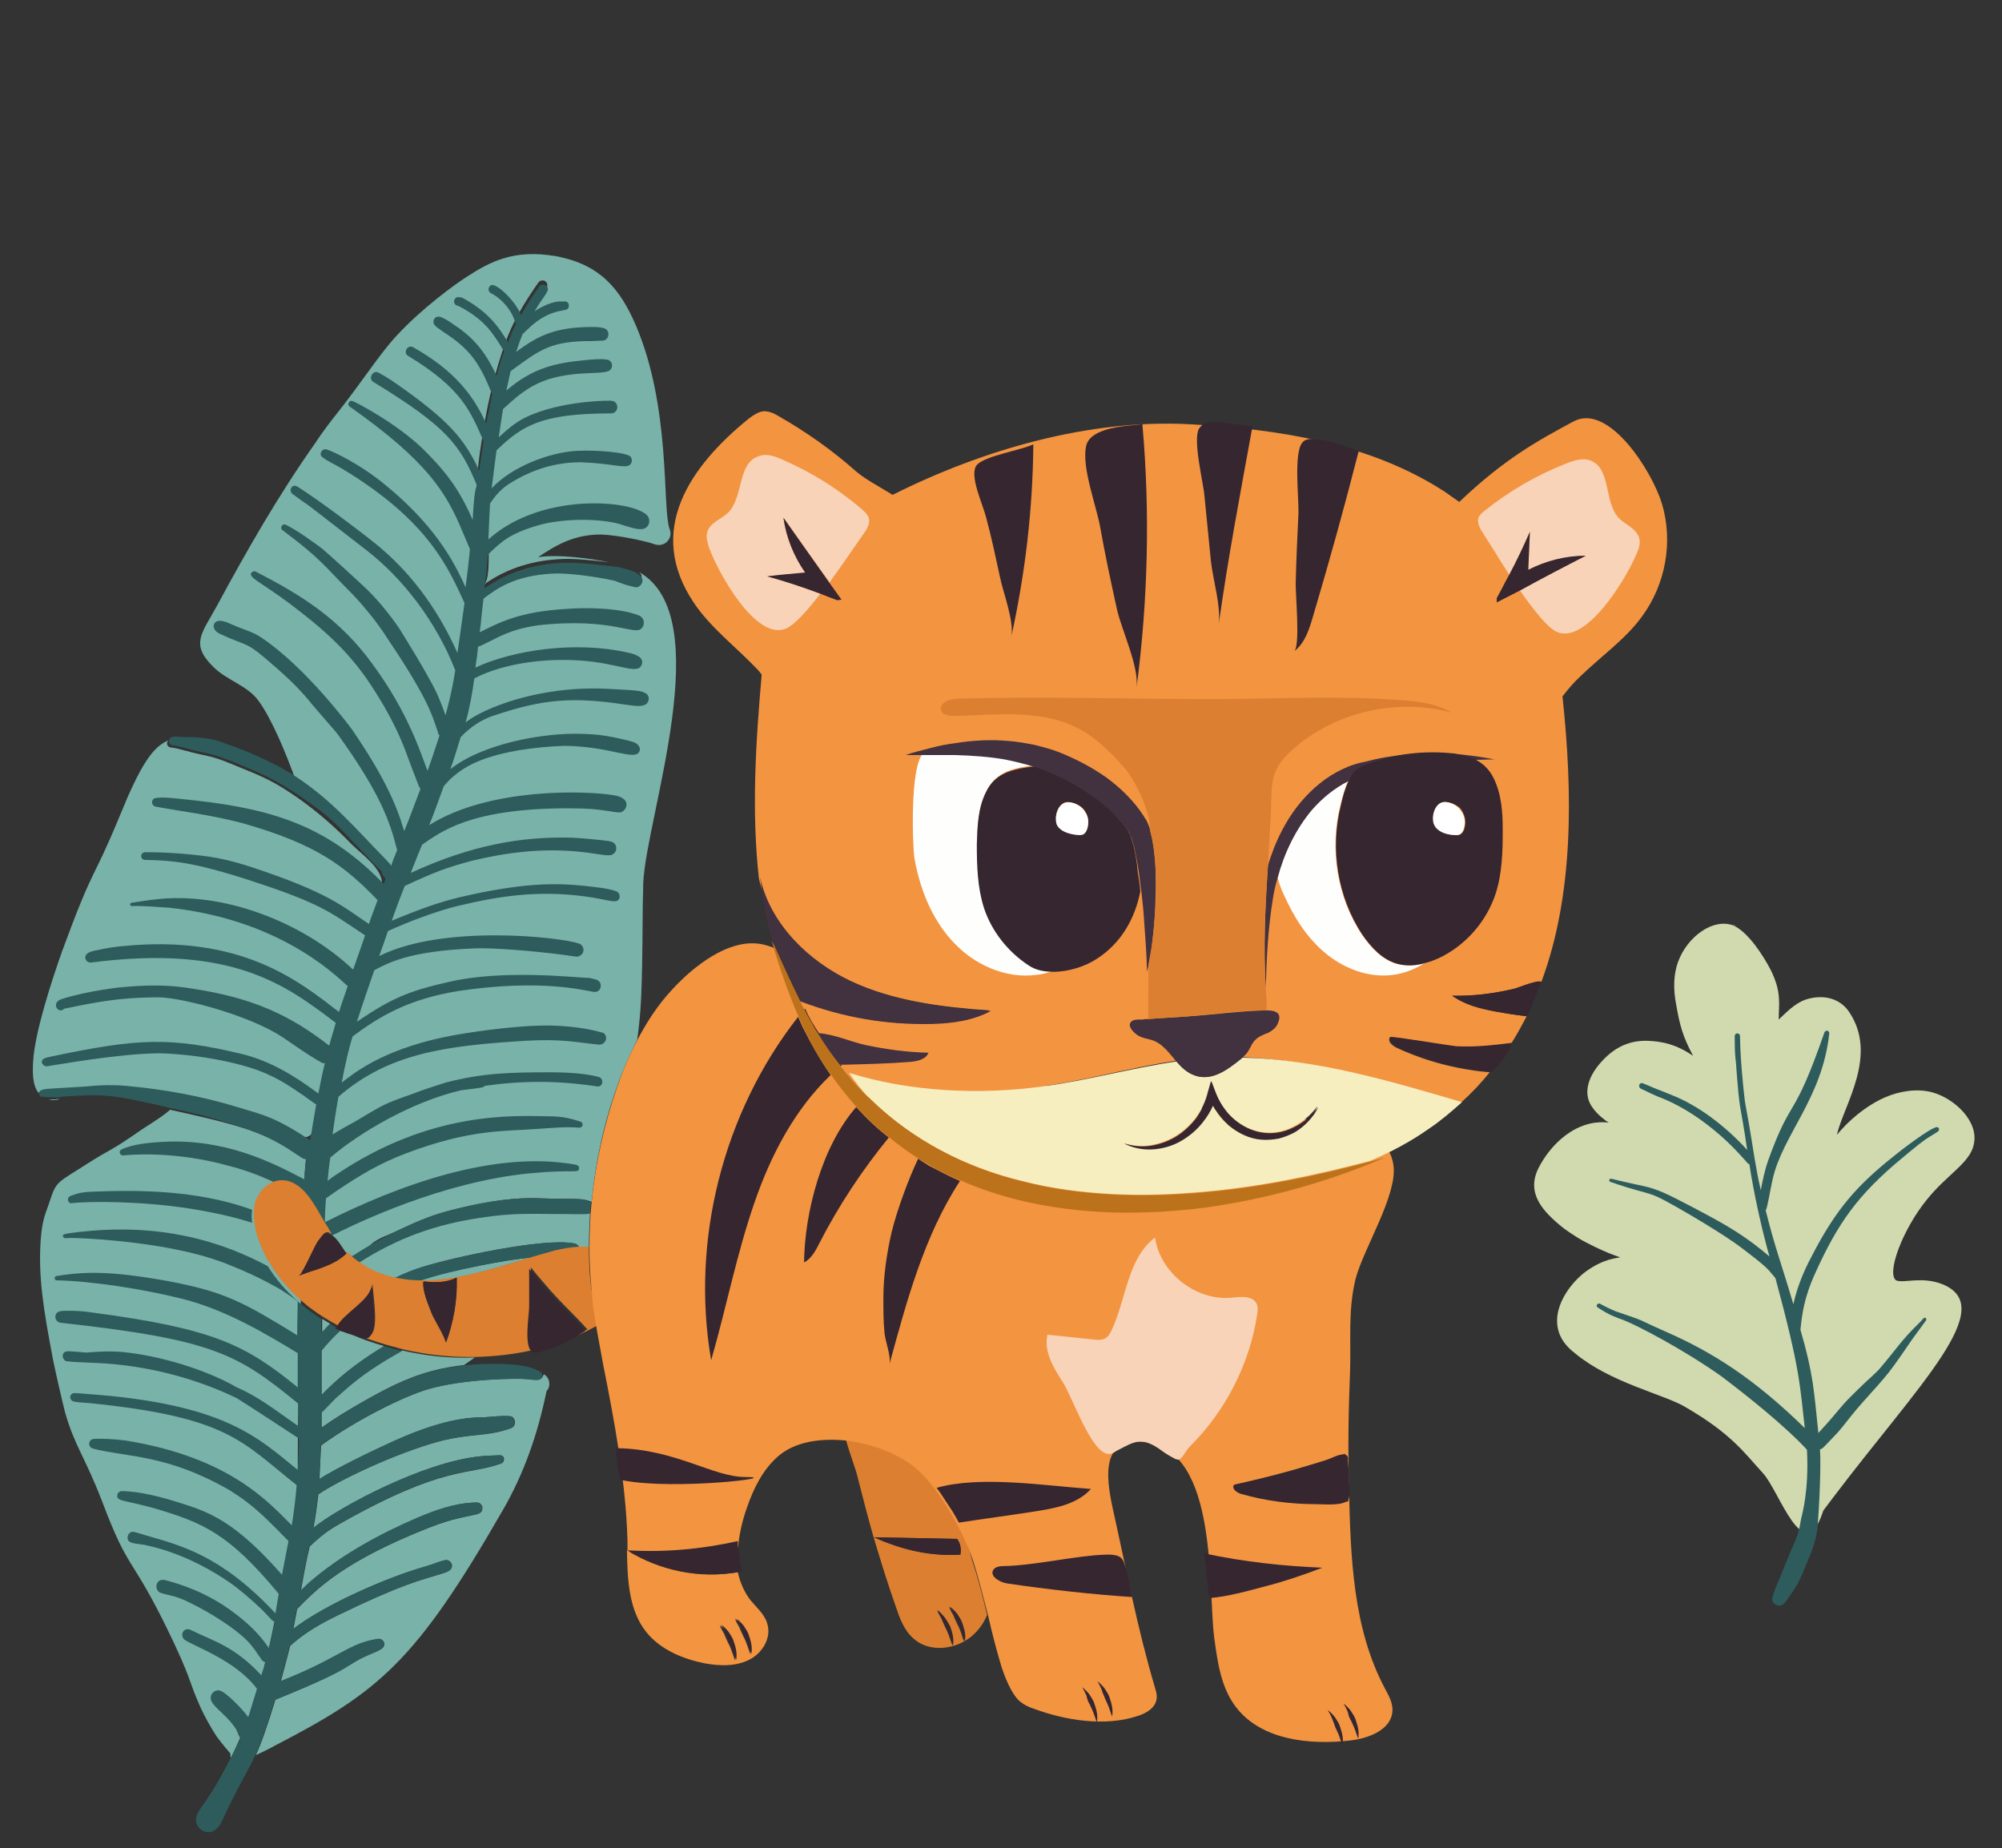 <?xml version="1.0" encoding="utf-8"?>
<!-- Generator: Adobe Illustrator 24.2.0, SVG Export Plug-In . SVG Version: 6.00 Build 0)  -->
<svg version="1.1" id="tigre2" xmlns="http://www.w3.org/2000/svg" xmlns:xlink="http://www.w3.org/1999/xlink" x="0px" y="0px"
	 viewBox="0 0 368.5 340.2" style="enable-background:new 0 0 368.5 340.2;" xml:space="preserve">
<rect x="0" y="0" width="368.5" height="340.2" fill="#333333" stroke="none"/>
<style type="text/css">
	.st0{fill:#78B2A9;}
	.st1{fill:#2E5C5C;}
	.st2{fill:#D1D9AF;}
	.st3{fill:#DC7F30;}
	.st4{fill:#362630;}
	.st5{fill:#F39440;}
	.st6{fill:#FEFEFD;}
	.st7{fill:#42313F;}
	.st8{fill:#F6EEBF;}
	.st9{fill:#BC721B;}
	.st10{fill:#F8D3B7;}
	.st11{fill:#FFFFFF;}
	.st12{fill:none;}
</style>
<g>
	<g>
		<path class="st0" d="M44.7,318.8c5.1-12,6.6-25.5,9.1-38.1c0.6-3.1,1-6.3,1-9.5c0-14.4,0.5-29,0.9-43.5c0-0.9,0.3-14.4,0.7-14.4
			c-0.6,0-0.6-0.2-3.5-2c-2.8-1.7-5.7-3.4-16.7-5.9c-1.8-0.4-3.4-0.8-4.9-1.1c-1.1,1-2.4,1.8-3.6,2.6c-1.6,1-3,2-3,2
			c-4.7,3.2-4,2.4-8.6,5.3c-5.4,3.5-5.7,3.1-6.9,6.8c-0.7,2.2-1.4,3.2-1.7,7.1c-0.5,6.9,0.5,13,2.3,22.4c0.4,2,1.7,7.7,2.2,9.6
			c1.8,6.2,3.5,7.8,6.8,16.3c4.9,13,5.2,9.7,11.8,23.1c4.8,9.8,4,9.7,6.3,14.8c0.6,1.4,2,3.9,3,5.4c0.8,1.1,2.4,3,2.5,3.1
			c0,0.3,0,0.6,0.1,0.8C43.3,322,44,320.4,44.7,318.8z"/>
		<path class="st0" d="M69.7,166.2c0.4-1.4,0.7-2.7,0.6-3.9c-0.3-2.7-3.7-5-5.6-6.9c-3.1-3.2-6.3-6-10-8.6c-3.9-2.7-6-3.7-10-5.3
			c-6.8-2.9-5.6-1.9-11.3-3.5c-0.3-0.1-1.6-0.4-2-0.4c-0.6-0.1-0.9-0.8-0.4-1.3c-3,1.2-5.3,4.9-9,14c-5.2,12.6-4.5,8.3-10.6,24.9
			c-1.8,5.1-5,14.8-5.3,20.2c-0.1,1.7-0.2,4.3,1,5.8c0.1-0.1,0.1-0.2,0.3-0.2c0.8-0.3,0.3-0.1,8.4-0.7c0.8-0.1,4.1-0.4,7.2-0.1
			c6.7,0.6,14.1,1.9,20.8,4c2.2,0.7,4.3,1.3,6.4,2.2c2.7,1.2,5.7,4.7,7.5,1.9c1.8-2.6,2-8.3,2.8-11.3c1.1-4,2.2-7.9,3.5-11.8
			c1.3-4,2.1-8.2,3.1-12.3C67.6,171,68.9,168.6,69.7,166.2z"/>
		<path class="st0" d="M9,202.4c0.1,0,0.2,0.1,0.4,0.1c0.6,0.1,1.1,0,1.6-0.2c-0.3,0-0.5,0-0.8,0.1C9.7,202.4,9.3,202.4,9,202.4z"/>
		<path class="st0" d="M69.5,158.5c0.1,0.5,0.1,1.1,0.5,1.4c2.4,2.6,3.7-1.5,4.2-3.6c1.8-7.4,5-14.5,7.4-21.8
			c1.7-5.6,2.5-11.4,3.2-17.2c0.4-3,1-6,1.3-9c0.5-5.4,0.9-10.7,1.4-16.1c0.2-2.4,0.4-4.7,0.6-7.1c0.3-2.5,0.7-4.9,1.1-7.3
			c0.8-4.6,2-9.5,3.6-14.1c1.5-4.4,3.6-7.8,6.3-11.7c0.3-0.4,0.9-0.5,1.3-0.2c1.4,1.1-1.9,4-2.4,4.9c-1.6,2.4-2.4,6.2-3.4,9
			c-1.4,4.1-2.3,8.4-3.2,12.6c-0.9,4.2-1.9,8.4-2,12.6c-0.1,2.5,1.5,15.3-0.3,16.7c4.3-3.1,9.3-4.5,14.5-4.7c2.2-0.1,6,0.3,8.5,0.6
			c-3.9-0.8-9.3-1.4-12.5-1c-0.3,0-0.6,0.1-0.6,0.1c3.4-2.3,6.7-4.2,11.6-4.2c3.3,0.1,8.4,1.3,9.3,1.6c0.5,0.2,1.1,0.4,1.7,0.3
			c0.9-0.1,1.7-0.9,1.8-1.8c0.1-0.5-0.1-0.9-0.2-1.3c-1.3-4,0.3-22.3-6.2-37.4c-2.9-6.7-6.6-11.1-14.5-12.6
			c-8-1.5-12.6,1.2-16.5,3.7c-2.2,1.4-8.3,5.8-13,10.9c-3.1,3.3-6.2,8.3-11.2,14.6c-2.4,3-3.8,5.2-3.8,5.2
			c-6.7,9.5-12.5,19.6-18,29.8c-2.8,5.2-5.1,7.1-0.7,11.4c2.4,2.4,6.2,3.4,8.2,6.1c2.5,3.3,5.3,10.2,6.8,14.4c0.5,1.4,5.2,3.9,6.5,5
			c2.1,1.9,4,3.9,5.9,5.9c0.9,1,2,1.9,2.6,3.1C69.4,157.7,69.4,158.1,69.5,158.5z"/>
		<path class="st0" d="M116.7,107.6c-2.3-0.5-2.4-0.7-3.8-1.2c-1.3-0.3-7.5-1.5-11.5-1.3c-3.4,0.2-6.7,1-9.7,2.7
			c-3.4,1.9-3.8,3.8-4.7,7.6c-1.2,5.4-2.1,10.9-3.1,16.4c-1,5.5-1.6,12.2-4.1,17.2c-3.2,6.4-6.4,12.9-8.9,19.6
			c-1.7,4.5-2.6,9.3-3.8,14c-1.1,4.5-3.5,8.3-4.4,12.9c-1.4,7-2.1,14-2.5,21.1c-0.1,2.3-1,5.7-0.5,8c0.5,2.2,3,6.8,5.8,6.7
			c1.6,0,2-1.6,3-2.4c1.4-1.1,2.9-1.5,4.6-2.3c2.9-1.4,6-2.8,9.2-3.6c-0.8,0.2,5-1.4,10.4-2.1c5-0.6,7.2-0.2,10.8-0.2
			c3.4,0,3.9,0,5.3,0.5c0,0,0.1,0,0.1,0.1c0.7-7.3,2.2-14.4,4.7-21.3c1-2.9,2.3-5.8,3.7-8.6c0.7-5.5,0.9-7.9,1-23.3
			c0-2.2,0.1-4,0.1-5.6c0.6-12.3,13.8-49.1-0.8-57.2c0.1,0.1,0.2,0.2,0.3,0.3C118.5,106.4,117.7,107.8,116.7,107.6z M100.9,197.3
			c0,0,0.1,0,0.1,0C100.9,197.3,100.9,197.3,100.9,197.3z M83.5,222.5C83.4,222.6,83.5,222.5,83.5,222.5
			C83.6,222.5,83.6,222.5,83.5,222.5z"/>
		<path class="st0" d="M104.3,223.4c-6.6,0-9.6-0.3-16,0.7c-8,1.2-15.1,3.7-22.3,8.3c2.1,1.5,4.3,2.4,6.7,2.9
			c1.9-0.9,3.6-1.6,5.2-2.1c5.3-1.7,22.2-5.4,27.8-4.3c0.5,0.1,0.8,0.4,0.9,0.7c0.6,0,1.2,0,1.8,0c0-2.1,0.1-4.2,0.2-6.3
			C108.1,223.4,105.6,223.4,104.3,223.4z"/>
		<path class="st0" d="M99.2,254c-0.7,0.1-1.3,0-2-0.1c-1.5-0.2-11.7-0.2-18.6,1.9c-4.3,1.3-12.9,5.5-19.5,10.3
			c-0.1,2.2-0.2,4-0.3,6.2c2.9-1.9,9.5-5.1,13.7-7c10.4-4.7,15.1-4.3,16.8-4.4c1.7-0.1,2.8-0.3,4.5-0.2c1.1,0,1.4,1.8,0.3,2.2
			c-4.3,1.6-7.1,0.9-13.1,2.4c-8.2,2.2-18.8,7.3-22.4,9.8c-0.3,2.6-0.5,4-0.9,6.2c4.8-3.9,20.3-12.2,30.7-13.2
			c1.9-0.2,2.2-0.1,3.5-0.2c1.1-0.1,1.1,1.2,0.4,1.5c-6.3,2.3-10.5,0.2-29.9,11.2c-1.6,0.9-3.1,1.9-5.4,4.1
			c-0.5,2.2-0.8,3.5-1.6,8.1c0.5-0.5,1-1,1.5-1.4c5.9-5.1,13.3-9.1,20-12c3.4-1.4,6.8-2.7,10.7-2.8c0.3,0,0.6,0,0.8,0.2
			c0.5,0.4,0.5,1,0.2,1.5c-0.5,0.6-1.2,0.4-5.4,1.5c-2.1,0.6-3.1,1-4.4,1.5c-15.4,6.1-20.4,11.1-24.1,14.9c-0.2,0.9-0.5,2.7-0.7,3.7
			c5.8-4.5,17.3-9.6,24.6-11.6c0.5-0.1,1-0.3,1.5-0.5c0.6-0.2,1-0.4,1.9-0.6c0.6-0.1,1.1,0.4,1.2,0.9c0.1,1.1-1.1,1.3-2.2,1.7
			c-3.5,1.1-6.8,1.7-19.1,7.7c-4.5,2.2-6.7,3.9-8.5,5.5c-0.5,2.1-1.2,4.6-1.7,6.5c10.9-4.3,12.6-6.9,17.9-7.8
			c0.9-0.1,1.5,0.9,0.9,1.6c-0.2,0.3-1.5,0.9-1.8,1c-6.1,2.5-2.3,2.2-18,8.6c-1.7,5.5-2.6,8-3.6,10.2c0.6-0.3,1.6-0.7,3.6-1.8
			c19.1-9.9,25.8-15.4,41.8-43.2c4-6.9,6.5-14.2,8.1-22c0.9-1,0.5-2.4-0.2-2.9c-0.1-0.1-0.2-0.2-0.3-0.2
			C99.9,253.5,99.6,253.9,99.2,254z"/>
		<path class="st0" d="M74,248.6c-1.4,0.8-2.8,1.6-4.2,2.5c-3.9,2.4-5.5,3.9-8.1,6.3c-2.6,2.6-2.3,2.4-2.5,2.5c0,0.8,0,1.6,0,2.9
			c4.3-3.1,10.9-6.6,11.5-6.9c4.8-2.5,9.2-4,14.7-4.6c0.7-0.5,1.3-0.9,2-1.4C82.8,250.1,78.3,249.6,74,248.6z"/>
		<path class="st0" d="M45.2,251.2c0.1,0.1,0.1,0,0.2,0.1C45.3,251.3,45.1,251.2,45.2,251.2z"/>
		<path class="st0" d="M33.9,136c1.2,0,2.2,0,3.6,0.2c-1-0.2-1.9-0.3-2.8-0.4c-0.9-0.1-1.8,0-2.6,0.1C32.5,136,33,136,33.9,136z"/>
		<path class="st0" d="M101.7,47.1c-0.1,0-0.2,0-0.2,0C101.5,47.1,101.6,47.1,101.7,47.1z"/>
		<path class="st0" d="M77.2,235.8c6.7,0.1,13.8-2.3,20.5-4.3c-2.3,0.2-5.3,0.7-9.5,1.5C84,233.8,80.4,234.7,77.2,235.8z"/>
		<path class="st0" d="M101.5,47C101.5,47,101.5,47,101.5,47L101.5,47z"/>
		<path class="st0" d="M102.5,47.2c-0.3-0.1-0.6-0.1-0.8-0.1C101.8,47.1,102.1,47.2,102.5,47.2z"/>
		<path class="st0" d="M103.2,47.4C103.5,47.4,103.5,47.4,103.2,47.4L103.2,47.4z"/>
		<path class="st0" d="M103,47.3c0.1,0,0.2,0,0.2,0C103.2,47.4,103.1,47.3,103,47.3z"/>
		<path class="st0" d="M102.5,47.2c0.2,0,0.4,0.1,0.5,0.1C102.8,47.3,102.6,47.3,102.5,47.2z"/>
		<path class="st0" d="M43.3,137.9c-0.8-0.3-1.7-0.6-2.7-0.8c1.2,0.4,2.9,1,4.8,1.8C44.8,138.5,44,138.2,43.3,137.9z"/>
		<path class="st0" d="M60.8,243.7c-0.5-0.3-1-0.6-1.5-0.9c0,0.9,0,1.6,0,2.6C59.8,244.8,60.3,244.2,60.8,243.7z"/>
		<path class="st0" d="M59.2,248.6c0,3.8,0,4.4,0,8.2c2.7-2.8,5.9-5.6,11.5-9c-2-0.6-3.9-1.2-5.7-2c-0.1,0-0.2-0.1-0.3-0.1
			c-0.7-0.2-1.4-0.5-2.1-0.7C61.5,246,60.3,247.2,59.2,248.6z"/>
		<path class="st1" d="M103.4,220.7c-3.7,0-5.8-0.4-10.8,0.2c-5.4,0.6-11.1,2.3-10.4,2.1c-4.4,1.2-11.4,4.3-17.6,8.4
			c0.5,0.4,1,0.8,1.4,1.1c7.3-4.7,14.3-7.1,22.3-8.3c6.4-1,9.4-0.7,16-0.7c1.3,0,3.8,0.1,4.3-0.1c0-0.7,0.1-1.3,0.2-2
			c0,0-0.1-0.1-0.1-0.1C107.3,220.7,106.7,220.7,103.4,220.7z"/>
		<path class="st1" d="M59.2,262.9c0-1.4,0-2.1,0-2.9c0.2-0.1,0,0.1,2.5-2.5c2.6-2.3,4.2-3.8,8.1-6.3c1.4-0.9,2.8-1.7,4.2-2.5
			c-1.1-0.3-2.2-0.5-3.3-0.9c-5.6,3.4-8.8,6.3-11.5,9c0-3.9,0-4.4,0-8.2c1.2-1.4,2.3-2.6,3.4-3.7c-0.3-0.1-0.6-0.2-0.9-0.3
			c0-0.1,0.1-0.2,0.1-0.3c-0.4-0.2-0.7-0.4-1.1-0.6c-0.5,0.5-1,1.1-1.6,1.7c0-1,0-1.7,0-2.6c-3.9-2.5-7.4-5.8-9.8-9.7
			c-11.2-6-22.7-7.7-34.8-6.3c-2.6,0.3-3,0.4-2.9,0.8c0.1,0.5,0.5,0.3,1.5,0.3c2,0,14,0.5,23.9,3.2c0.9,0.3,1.8,0.5,2.6,0.8
			c0.9,0.3,1.8,0.6,2.7,1c5.6,2.2,9.3,4.5,9.2,4.4c1.5,1,2.5,1.6,3.3,2.3c0,1.6-0.1,3-0.1,6.2c-9.8-6-13.2-8-24-10
			c-10.6-1.9-15.2-1.7-20.3-0.9c-0.5,0.1-0.4,0.8,0,0.8c6,0.1,15.9,1.5,24.3,3.7c7.3,2.1,13.7,5.8,20.1,9.7c0,2.2,0,4.3,0,6.3
			c-9.6-7.8-15.3-10.8-38-13.8c-1.2-0.2-2.8-0.3-4-0.3c-1.2,0-2.5-0.1-2.6,1c-0.1,0.5,0.3,1.1,0.9,1.2c28.1,3.1,32.6,5.7,43.8,14.9
			c0,1.4,0,2.8,0.1,4.2c-4.6-3.2-7.3-5.4-11.4-7.2c-6.1-3.5-14.7-5.9-21-6.5c-2.7-0.3-6.7,0.1-6.7,0.1c-3.3-0.3-3.6-0.3-4-0.1
			c-0.7,0.5-0.3,1.6,0.4,1.7c0.1,0,1.1,0.1,1.1,0.1c0,0,0,0,0,0s1.5,0.1,4.2,0.2c9.7,0.4,18.8,3,26,6.5c1.5,0.9,11.1,7.2,11.4,7.4
			c0,1.9-0.1,3.8-0.2,5.8c-7.2-5.8-13.2-12.2-39-14c-0.9-0.1-2.1-0.2-2.4-0.1c-0.4,0.2-0.6,0.6-0.4,1c0.2,0.6,0.7,0.6,3.5,0.8
			c25.5,2.6,27.9,7,38.1,15.1c-0.2,2.5-0.5,5-0.9,7.4c-4.2-4.2-11.4-12.5-30.5-15.6c-2.2-0.3-4.8-0.4-6-0.3c-0.9,0.1-1.2,1.5,0,1.8
			c6.3,1.6,13.5,1,25,7.6c3.3,2.1,5.1,3.4,10.6,9.1c0.1,0.1,0.2,0.2,0.3,0.3c-0.4,2.1-0.8,4.1-1.2,6.2c-8.6-9.8-13.4-11.6-19-13.3
			c-3.1-1-7.3-2.1-10.6-2.1c-0.4,0.1-0.7,0.4-0.7,0.7c-0.2,1.2,1.1,0.9,6.6,2.4c9.2,2.7,13.9,4.7,23.1,15.8c-0.5,3-0.4,2.4-0.6,3.6
			c-10.1-10.8-17.5-12.5-24-14.4c-0.3-0.1-1.6-0.5-2.1-0.6c-0.4-0.1-1,0.2-1.1,0.9c-0.2,1.3,1.3,1.2,3.1,1.5
			c4.4,0.9,9.6,2.9,14.9,6.4c2.6,1.7,5,3.9,6.8,5.6c2,2.1,1.9,2.1,2.3,2.1c-0.3,1.7-0.7,3.2-1.1,4.9c-0.8-1.1-2.7-4.1-8.4-7.9
			c-5-3.2-9.3-4.2-10.6-4.6c-1.9-0.5-2.2,1.8-1,2.3c1,0.4,2,0.4,3.8,1.1c2,0.8,7.2,3.5,10.7,6.4c1.7,1.4,2.4,2.2,4.2,4.9
			c0.1,0.2,0.4,0.3,0.6,0.4c-0.4,1.7-0.3,1-0.7,2.4c-5-5.4-8.9-6.3-12.9-8.3c-1.3-0.7-2.2,0.8-1.3,1.7c1.3,1.1,9.4,3.7,13.4,9.1
			c-0.5,1.6-1,3.3-1.6,5.2c-1.1-1.5-4.2-4.7-5.3-4.9c-0.6-0.1-1.2,0.2-1.5,0.8c-0.8,1.8,2.4,3,4.6,6.4c0.3,0.7,0.5,1.4,0.8,1.6
			c-0.4,0.9-1.1,2.2-1.8,3.6c-1.3,2.5-2.8,5.1-2.6,4.8c-2.7,4.5-4,5.3-3.8,6.9c0.3,2,2.8,2.7,4,1.1c0.6-0.6,0.6-0.9,2-3.8
			c2.5-5.1,3.8-7.1,4.9-9.5c1-2.2,1.9-4.7,3.6-10.2c15.8-6.3,12-6,18-8.6c0.3-0.1,1.6-0.7,1.8-1c0.6-0.7-0.1-1.7-0.9-1.6
			c-5.4,0.8-7,3.5-17.9,7.8c0.5-1.9,1.2-4.3,1.7-6.5c1.8-1.5,4-3.3,8.5-5.5c12.4-6,15.6-6.6,19.1-7.7c1.2-0.3,2.4-0.6,2.2-1.7
			c-0.1-0.5-0.6-1-1.2-0.9c-0.8,0.2-1.3,0.4-1.9,0.6c-0.5,0.2-1,0.3-1.5,0.5c-7.3,2.1-18.8,7.1-24.6,11.6c0.2-1.1,0.5-2.8,0.7-3.7
			c3.7-3.8,8.7-8.8,24.1-14.9c1.3-0.5,2.2-0.9,4.4-1.5c4.2-1,4.9-0.9,5.4-1.5c0.4-0.5,0.3-1.1-0.2-1.5c-0.2-0.2-0.5-0.2-0.8-0.2
			c-3.9,0.1-7.4,1.4-10.7,2.8c-6.8,2.9-14.2,6.9-20,12c-0.5,0.5-1,1-1.5,1.4c0.8-4.5,1.1-5.9,1.6-8.1c2.4-2.2,3.8-3.2,5.4-4.1
			c19.4-11,23.6-9,29.9-11.2c0.7-0.3,0.7-1.6-0.4-1.5c-1.2,0.1-1.5,0-3.5,0.2c-10.4,1.1-25.9,9.3-30.7,13.2c0.4-2.2,0.7-3.6,0.9-6.2
			c3.6-2.5,14.3-7.6,22.4-9.8c6-1.5,8.8-0.9,13.1-2.4c1.1-0.4,0.8-2.2-0.3-2.2c-1.8-0.1-2.8,0.1-4.5,0.2c-1.7,0.1-6.4-0.3-16.8,4.4
			c-4.2,1.9-10.7,5.1-13.7,7c0.2-2.2,0.3-4,0.3-6.2c6.6-4.8,15.2-9,19.5-10.3c6.9-2,17.1-2.1,18.6-1.9c0.7,0.1,1.3,0.1,2,0.1
			c0.4,0,0.7-0.5,0.7-0.9c0-0.2-0.1-0.4-0.3-0.5c-1.8-1.2-4.6-1.4-6.9-1.5c-2.7-0.1-5.1,0-7.3,0.3c-5.5,0.6-9.9,2.1-14.7,4.6
			C70,256.3,63.4,259.8,59.2,262.9z M45.2,251.2c-0.1,0,0.1,0.1,0.2,0.1C45.3,251.3,45.3,251.3,45.2,251.2z"/>
		<path class="st1" d="M101,197.3c-0.1,0-0.1,0-0.1,0C100.9,197.3,100.9,197.3,101,197.3z"/>
		<path class="st1" d="M52.9,211.4c2.9,1.9,2.9,2,3.5,2c-0.2,1.2-0.3,2.5-0.4,3.7c-5.9-3.1-14.5-7.5-25.9-6.9
			c-2.2,0.1-5.7,0.4-7.7,1.4c-0.7,0.3-0.3,1.2,0.3,1.1c0.9-0.1,8.3-0.8,17.4,1.4c3.6,0.9,6.2,1.6,10.5,3.6c0.5-0.1,1.1-0.2,1.6-0.1
			c1.2,0.1,2.3,0.8,3.2,1.6c2.1,1.9,3.2,4.7,4.8,7.1c0.2,0.4,0.5,0.7,0.7,1.1c0,0,0.1,0,0.1,0.1c4.6-2.3,20.2-9.9,36.5-11.5
			c8.4-0.8,8.9,0.1,9.1-0.9c0-0.3-0.1-0.6-0.7-0.7c-14.9-2.7-32.6,3.8-46.1,10.6c0-1.5,0.1-2.9,0.2-4.4c0.7-0.5,1.3-0.9,2-1.4
			c4.5-3,7.8-5,12.8-6.9c11.9-4.5,18-4,24.5-4.5c2.9-0.2,4.9-0.4,7.3-0.2c0.8,0,0.8-0.9,0.3-1.1c-1.6-0.5-3-1-6-1
			c-6.4-0.1-21.7-1-39.1,10.8c-0.5,0.3-1,0.7-1.5,1.1c0.1-1.3,0.3-3,0.5-4.3c5.5-4.7,15.1-10.3,24.1-12.4c4.2-0.5,4.1-0.5,4.3-0.8
			c7.1-1,13.4-1,20.7,0.1c0.4,0.1,0.8-0.2,0.9-0.5c0.2-0.5-0.1-1.1-0.5-1.2c-0.9-0.3-3.8-0.9-8.8-0.9c-7.5,0-12.6,0.1-19.5,1.9
			c-0.2,0.1-3.6,1.1-5.6,1.9c-0.4,0.2-3.4,1.1-5.7,2.2c-2.2,1.1-3.8,2.2-5.4,3.1c-0.9,0.5-2.6,1.4-4,2.3c0,0-0.1,0-0.1,0.1
			c0.3-2.2,0.7-4.8,1.1-7c9.2-8,19.7-9.4,34.4-10.3c6.7-0.4,9.4,0.3,13.5,0.7c0.9,0.1,1.6-0.8,1.3-1.6c-0.1-0.3-0.4-0.6-0.6-0.6
			c-3.4-1-7.9-1.4-11.4-1.3c-5.2,0.1-13.4,1.2-18.1,2.2c-11.1,2.4-16.2,6.5-18.5,8.3c0.6-3.3,1.5-7,2-8.5c4.7-3.5,10.1-6.9,19.7-8.4
			c14.9-2.2,22.8-0.1,24.7,0.2c1.5,0.2,1.8-2,0.3-2.3c-1.1-0.3-1.2-0.3-1.8-0.3c-2.4-0.1-15.2-1.5-24.9,0.7
			c-7.1,1.6-10.5,2.8-17.2,7.4c1-3.2,2.1-6.3,3.2-9.5c2.5-1.3,6.3-3.5,18.2-4c3.9-0.2,12.1,0.6,16,1.1c1,0.1,1.9,0.3,2.9,0.4
			c0.9,0.1,1.7-0.8,1.3-1.7c-0.1-0.3-0.4-0.6-0.7-0.7c-3.5-1.2-25-3.6-36.8,2.3c0.2-0.6,1.5-4.2,1.6-4.6c8.2-3.7,13.6-4.8,13.2-4.7
			c7.5-1.8,14.6-2.8,22.9-1.7c4.6,0.6,6,1.5,6.5,0.4c0.2-0.6-0.1-1.1-0.5-1.3c-1.6-0.6-4.1-0.8-5.7-1c-5.7-0.6-11.7-0.6-23.3,2.1
			c-5.4,1.3-10.1,3.4-12.4,4.3c1-2.8,1.6-4.4,2.4-6.4c5.8-2.7,7.5-3.3,12.2-4.6c6.6-1.6,13.1-2.4,20-1.7c3.9,0.4,5.4,1,6.2,0.4
			c0.6-0.4,0.7-1.2,0.3-1.8c-0.3-0.4-0.7-0.5-1.4-0.6c-0.6-0.1-4.3-0.5-6.7-0.6c-9.1-0.2-18.2,1.3-29.5,6.5c2.6-6.5,0.6-1.6,2.1-5.2
			c3.4-2.3,8.6-6.6,26.4-6.7c4.4,0,5.8,0.2,7.1,0.4c1.2,0.1,2.5,0.5,3.2,0.3c1.1-0.5,1.8-2.6-1.4-3.1c-4.6-0.8-22.7-1.6-34,5.5
			c0.9-2.2,1.7-4.5,2.7-7.2c1-1.1,1.5-1.6,1.1-1.2c1.9-1.7,4.6-4,12.8-5.4c2.5-0.4,5.3-0.7,8.3-0.8c8.6,0.1,13,2.9,13.8,1
			c0.2-0.4,0-0.9-0.3-1.2c-0.5-0.5-1.2-0.6-1.9-0.8c-4.5-1.1-6.1-1.1-8.1-1.2c-7.3-0.3-18.6,1.8-24.5,6.5c0.6-1.6,1.3-4,1.9-5.9
			c0.1-0.1,0.6-0.6,0.7-0.7c1.7-1.6,3.7-2.8,5.8-3.4c8.4-2.8,13.9-3.4,23.7-1.9c1.7,0.2,4.1,0.8,4.4-0.9c0.1-0.5-0.2-1.1-0.8-1.3
			c-0.7-0.3-0.8-0.4-6.9-0.7c-12.5-0.6-22.8,3.6-26,6.2c0.7-2.4,1.3-5.7,1.6-8.1c3.7-2,10.8-3.9,19.6-3.3c7.1,0.5,10.4,2.7,11.2,0.8
			c0.6-1.4-1.2-2-2.7-2.3c-9.4-2.1-20.8-0.5-27.9,2.8c0.3-1.9,0.3-2,0.5-3.9c0.4,0,0,0.1,4.1-1.9c3-1.4,6-2,9.2-2.2
			c12.9-1,16.1,2.7,17.1,0.3c0.3-0.7,0-1.6-0.8-1.9c-3.5-1.4-9.7-1.5-13.4-1.2c-8.6,0.5-12.3,2.5-15.9,4.3c0.3-2.2,0.3-2.9,0.7-6.2
			c2.4-1.8,5.6-4.2,12.6-4.6c4-0.2,10.2,1,11.5,1.3c1.4,0.5,1.6,0.7,3.8,1.2c1,0.2,1.8-1.2,1.1-1.9c-0.1-0.1-0.2-0.2-0.3-0.3
			c-0.5-0.5-1.1-0.8-3.4-1.4c-0.4-0.1-1.2-0.2-2.1-0.3c-2.5-0.3-6.3-0.7-8.5-0.6c-5.2,0.2-10.1,1.6-14.5,4.7c0.2-2,0.5-4.6,0.6-6.2
			c2.5-2.4,4.1-4,10-5.6c4.7-1.1,10.5-1,14-0.1c2,0.6,3.8,1.3,4.8,0.9c0.8-0.3,1.1-1.2,0.8-2c-1.3-3.1-19.3-5.2-29.5,4
			c0.1-2.8,0.2-4.4,0.3-6.6c1-1.5,2.1-2.8,3.8-3.8c4-2.5,8.3-3.8,12.9-3.8c5.8,0.2,8.1,1.2,9,0.5c0.5-0.4,0.5-1,0.2-1.5
			c-0.6-0.8-6.2-1.3-10-1.1c-5,0.3-11.9,2.9-15.6,6.9c0.2-1.7,0.7-5.5,0.9-7c4.7-4.5,8.1-6.8,21.2-6.8c1.4-0.2,1.3-2.1,0.1-2.3
			c-0.3-0.1-8.1-0.1-14.5,2.4c-2.8,1.1-4.2,2.3-6.4,4.3c0.3-1.8,0.5-3.5,0.8-5.2c4.4-4.1,7.2-5.9,13.9-6.5c2.9-0.2,5-0.1,5.7-0.6
			c0.8-0.6,0.5-1.9-0.5-2c-1.1-0.2-2.9,0-4,0.1c-5.2,0.5-9.5,1.3-14.5,5.6c0.3-1.2,0.5-2.4,0.8-3.6c0.1,0,0.2-0.1,0.3-0.2
			c4.8-3.5,6.8-5.1,13.2-5.3c1.2,0,1.5,0,3.5-0.1c1.2-0.1,1.4-2,0.1-2.3c-0.3-0.1-1.1-0.2-1.6-0.2c-7-0.1-10.4,1.5-14.5,4.6
			c0.6-1.8,0.9-2.6,1.2-3.3c1.8-1.7,3.2-3.2,6.2-4.1c1.5-0.4,2.2-0.2,2.3-1c0.1-0.5-0.3-0.9-0.6-0.9c-0.2,0-1,0-1.2,0
			c-1.5,0.1-3.3,1-4.5,1.8c1.8-3.1,3.1-3.9,2.1-4.7c-0.4-0.3-1-0.3-1.3,0.2c-1,1.5-1.7,2.4-3.3,5.2c-0.9-2.4-4.4-5.9-5.5-5.5
			c-0.4,0.2-0.6,0.7-0.4,1.1c0.2,0.4,0.5,0.4,0.8,0.6c1.8,1.1,3.5,3.1,4,5.1c0,0.1,0.1,0.2,0.2,0.3c-0.5,0.9-0.7,1.4-1.5,3.4
			c-1.4-2.3-3.1-5-7.2-7.5c-1.2-0.7-1.3-0.8-2-0.8c-0.8,0-1.1,1.4,0,1.6c0.1,0,0.7,0.4,0.8,0.4c4.2,2.4,5.5,4.4,7.7,8
			c-0.4,1-0.8,2.3-1.4,4.5c-2.3-5.1-4.9-7.5-8.1-9.6c-0.4-0.3-1.8-1.2-2.4-1.3c-0.7-0.1-1.2,0.4-1.1,1.1c0.1,0.7,1.2,1.2,1.8,1.7
			c5,3.2,6.7,5.8,9,11.5c-0.4,1.9-0.7,3.4-1.1,5.4c-2.3-5.1-5.8-9.8-13.5-14.1c-1.1-0.5-1.8,1.1-0.9,1.6c9.9,6,11.5,10.2,13.9,15.7
			c-0.2,1.5-0.3,2.1-0.8,5.4c-2.7-5.7-5.4-9.1-15.3-16c-1.1-0.8-3.1-2-3.5-2.1c-0.3-0.1-0.7,0.1-0.9,0.4c-0.4,0.5-0.2,1.2,0.2,1.4
			c13.6,8.3,16,11.6,19.1,19.1C87.4,90,87.2,92,87,95.7c-2.1-4.8-4.3-8.3-9.1-13c-4.9-4.8-12.6-8.8-13.1-8.9c-0.6-0.1-0.9,0.7-0.5,1
			c14.5,10.2,17.9,16,20.8,23c1.4,3.2,1.2,3,1.4,3.2c-0.2,2.4-0.5,4.7-0.8,7.1c-1.4-2.9-4.4-10.3-14.5-18.6
			C66.6,85.6,61.2,83,60,82.7c-0.8-0.1-1.4,1-0.6,1.5c0.9,0.7,1.7,1,3.6,2.1c16.1,9.7,19.6,18.5,22.5,24.7c-0.5,3.7-0.9,6.4-1.3,9.2
			c-3.3-7.4-7.9-14-14.1-19.3c-1.7-1.5-11.4-8.9-15.5-11.4c-0.9-0.4-1.5,0.8-0.8,1.4c6.2,4.6-3.5-2.9,13.8,10.5
			c6.4,5,12.6,12.8,16.2,22c-0.7,4.3-1.3,6.4-1.8,8.3c-0.1-0.4-0.9-2.5-1.6-4.1c-1.8-3.7-5.6-9.8-6.9-11.9c-2-2.9-4.2-5.6-6.8-8
			c-0.3-0.3-6.2-5.7-7.4-6.7c-1.2-0.9-4.6-3.4-6.7-4.4c-0.6-0.3-1.2,0.6-0.6,1c7.2,5.4,7.4,6.3,12.7,11.6c2.6,2.7,4.9,5.7,6.2,7.7
			c7.4,11,8.5,14.1,9.8,18.2c0,0.1,0.1,0.2,0.2,0.3c-1,3-1.3,4-2.2,6.5c-1.2-3-3.4-10.5-10.1-19.6c-6-8.3-13-12.7-21.6-17.1
			c-0.2-0.1-0.5,0-0.7,0.2c-0.7,0.9,1.5,1.6,7,5.7c6.1,4.6,10.8,8.7,14.9,14.9c5.2,7.9,6.5,12.5,7.5,15.1c1.4,3.6,1.4,3.8,1.7,4.1
			c-1.2,3.2-1.9,5.1-3,7.8c-1.5-5.1-3.8-10.2-9.6-18.7c-0.3-0.4-8.5-11.5-16.8-17c-1.5-1-2.7-1.2-5.7-2.5c-0.4-0.2-2.4-1.1-2.9,0.1
			c-0.3,0.8,0.4,1.5,1.1,1.8c5.6,2.6,4.4,1,10.2,6.1c3.1,2.7,5,4.7,6.6,6.7c3.3,3.9,4.4,5,5.1,6c7.6,10.6,9.4,15.8,10.7,21
			c-0.4,1-0.8,1.9-1.1,2.9c-0.1-0.3-0.3-0.4-1.1-1.3c-5.4-5.5-9.7-10.7-16.4-15.1c-0.6-0.4-1.2-0.8-1.8-1.1c-2-1.2-4.6-2.4-6.9-3.4
			c-1.9-0.8-3.7-1.4-4.8-1.8c-0.1,0-0.1,0-0.2-0.1c-1.2-0.4-2.2-0.6-3.1-0.7c-1.3-0.2-2.4-0.2-3.6-0.2c-0.8,0-1.4-0.1-1.9-0.1
			c-0.2,0-0.4,0-0.5,0.1c-0.2,0-0.3,0.1-0.4,0.2c-0.4,0.4-0.2,1.2,0.4,1.3c0.4,0,1.7,0.3,2,0.4c5.7,1.6,4.4,0.6,11.3,3.5
			c4,1.7,6.1,2.7,10,5.3c7,4.8,6.3,4.9,15.2,14c0.1,0.4,0.2,0.8,0.8,1.4c-0.1,0.3-0.2,0.6-0.4,0.9c-9.7-10-19.2-13.6-34.3-15.3
			c-4.6-0.5-6.1-0.7-7.6-0.5c-0.9,0.1-1,1.4,0,1.6c4.2,0.8,10.1,1.5,15.8,3c13.8,3.9,18.9,7.9,25,14.2c-0.5,1.4-1.1,2.9-1.6,4.4
			c-4.9-3.3-7.5-5.8-21.4-10.4c-2.1-0.7-4.2-1.3-6.3-1.7c-3.4-0.7-10.3-1.2-13.6-1.1c-0.3,0-0.6,0.3-0.6,0.6
			c-0.1,0.4,0.3,0.8,0.6,0.8c5.2,0.1,9,0.4,19.5,3.8c12.8,4.2,14.4,5.6,21.1,10.1c-0.6,1.7-1.1,3.2-2.2,6.3
			c-9.3-8.8-24.1-14.5-36.6-12.9c-0.4,0-3.6,0.5-4.2,0.6c-0.4,0.1-0.3,0.6,0.1,0.6c1.8-0.1,5.1,0.2,6.8,0.3
			c21.8,2.3,32.1,14,32.9,14.4c-0.5,1.6-1.1,3.1-1.6,4.8c-7.3-5.6-17.9-14.4-40.1-12.1c-1.3,0.1-3.5,0.5-4.3,0.7
			c-1.2,0.2-2.4,0.5-2.3,1.5c0.1,0.5,0.5,0.8,1,0.8c26.3-3.4,36.1,4.3,45.1,11.1c-0.4,1.5-0.8,2.6-1.2,4.2
			c-7.2-5.6-14-8.8-25.2-10.5c-2.6-0.4-5.9-0.9-12.6-0.3c-0.4,0-6.7,0.7-11.4,2.2c-2.2,0.7-0.6,2.9,0.4,1.8c6.3-1.3,10-2,16.5-2.1
			l1.2,0c0,0-0.1,0-0.1,0c4.9,0.2,16.9,3.5,22.7,7.4c0.7,0.5,1.5,1,2.2,1.5c1.7,1.2,4.1,2.7,4.7,3c0.3,0.2,0.4,0.3,0.8,0.2
			c-0.6,2.4-0.8,3.7-1.2,5.6c-2.1-1.5-7.4-5.6-13.8-7.2c-13.6-3.3-19.5-2.9-34.9,0.3c-1.4,0.3-2.3,0.4-2.2,1.2
			c0.1,0.4,0.5,0.7,0.9,0.7c1.6-0.2,12.8-2.3,20.6-2.4c5.7,0.1,14.4,1.4,19.7,3.7c3.2,1.4,5.2,2.9,6.4,3.7c0.4,0.2,2.6,1.9,2.9,2
			c-0.5,2.9-0.8,4.7-1.1,6.6c-6.4-4.2-8.4-4.6-13.1-6c-6.7-2.1-14-3.4-20.8-4c-3.1-0.3-6.4,0-7.2,0.1c-8.1,0.5-7.6,0.4-8.4,0.7
			c-0.1,0-0.2,0.1-0.3,0.2c-0.3,0.4,0,1,0.4,1c0.6,0,0.8,0.1,1.5,0.1c0.3,0,0.7,0,1.2,0c0.3,0,0.6,0,0.8-0.1
			c7.8-0.5,8.8-0.6,20.3,2.1c1.4,0.3,3.1,0.7,4.9,1.1C47.2,208,50.1,209.7,52.9,211.4z"/>
		<path class="st1" d="M19.3,219.3c-4.1,0.1-4.6,0.2-6.4,0.9c-0.7,0.3-0.4,1.4,0.3,1.3c3.1-0.4,13-0.4,21.8,1
			c5,0.8,8.6,1.7,11.4,2.6c-0.1-0.8-0.1-1.6,0-2.4C38.1,219.7,28.9,219,19.3,219.3z"/>
		<path class="st1" d="M81.8,199.3c0.1,0,0.2,0,0.2-0.1C82.1,199.2,82,199.3,81.8,199.3z"/>
		<path class="st1" d="M105.6,228.9c-5.6-1.1-22.4,2.7-27.8,4.3c-1.6,0.5-3.3,1.1-5.2,2.1c1.5,0.3,3,0.5,4.6,0.5
			c3.2-1.1,6.8-1.9,11.1-2.8c4.2-0.9,7.2-1.3,9.5-1.5c1.4-0.4,2.8-0.8,4.2-1.2c1.3-0.3,2.9-0.6,4.5-0.7
			C106.4,229.2,106.1,229,105.6,228.9z"/>
		<path class="st1" d="M83.5,222.5C83.6,222.5,83.6,222.5,83.5,222.5C83.5,222.5,83.4,222.6,83.5,222.5z"/>
		<path class="st2" d="M363.3,210.7c1-4.3-3.6-8.5-7.6-9.6c-2.8-0.8-6.2-0.2-8.7,0.9c-2.4,1-5.6,3.2-8.1,6c-0.6,0.7-0.8,0.9-0.8,0.9
			c1.3-5.5,7.7-14.7,2.2-22.7c-1.5-2.2-4.4-3.3-7.9-2.2c-2.1,0.7-3.8,2.6-4.7,3.4c-0.1,0.1-0.3,0.3-0.3,0.3c0-2.8,0.6-5-1.5-9.2
			c-1.3-2.5-4.1-6.9-6.8-8.1c-3.7-1.5-8.5,2-10.2,6.6c-0.9,2.4-0.9,5.2-0.4,7.8c0.7,4,1.2,5.9,3.1,9.5l0.1,0.1
			c-3.1-2.1-5.6-2.7-8.5-2.8c-4-0.1-6.9,1.8-9.3,4.9c-1.4,1.9-2.3,4.3-1.3,6.5c0.9,1.9,2.9,3.2,2.7,3.1c1.4,1.1,1.1,0.2-1.9,0.6
			c-4.5,0.7-8.2,4.4-10.2,8.3c-2.3,4.6,0.6,7.9,4.6,11.1c0.3,0.2,2,1.5,4.1,2.6c9.8,5.1,6.7,0.6,0.1,5.3c-2.8,2-6.8,7-4.9,11.7
			c0.7,1.7,2,2.8,2.9,3.5c6.4,5.3,16.2,7.5,20,9.7c8.7,5,11.1,8.6,14.5,12.3c3,3.2,7.5,17.7,11,7.2c0.1-0.4-0.1,0,1.9-2.7
			c15.9-21,30.6-35.1,20.1-39.3c-3.8-1.5-7.1-0.1-8.5-0.7c-1.8-1.3,1.2-9.4,5.7-14.9C358.4,216.2,362.6,214.1,363.3,210.7z"/>
		<path class="st2" d="M319.6,170.5C319.6,170.5,319.7,170.5,319.6,170.5C319.7,170.5,319.6,170.5,319.6,170.5z"/>
		<path class="st2" d="M319.7,170.6C319.8,170.6,319.7,170.6,319.7,170.6L319.7,170.6z"/>
		<path class="st2" d="M318.9,170.2c-0.1,0-0.2-0.1-0.2-0.1C318.7,170.2,318.8,170.2,318.9,170.2z"/>
		<path class="st2" d="M318.9,170.2c0.1,0,0.2,0.1,0.3,0.1c0.2,0.1,0.4,0.2,0.5,0.2C319.4,170.5,319.1,170.3,318.9,170.2z"/>
		<path class="st2" d="M318.7,170.1c0,0-0.1,0-0.1,0C318.6,170.1,318.6,170.1,318.7,170.1z"/>
		<path class="st2" d="M318.6,170.1C318.5,170.1,318.5,170.1,318.6,170.1L318.6,170.1z"/>
		<path class="st1" d="M335,266.8c0.5-0.1,0.5-0.2,2.6-2.4c0.8-0.8,1.3-1.4,3.1-3.7c2.8-3.5,5.6-6.1,7.9-9.3
			c1.6-2.2,3.1-4.5,3.7-5.3l2.2-3c0.1-0.2,0.1-0.4-0.1-0.5c-0.3-0.1-0.3,0.1-1.2,1c-3.2,3.1-4.1,4.7-7,8.1c-0.8,1-2.5,2.4-3.4,3.3
			c-4.9,4.7-3.3,3.6-8.1,8.8c-0.8-7.6-0.9-10.8-3.3-19c0.3-2.8,0.6-5.8,2.8-10.6c4.1-9,7.7-14.2,15.9-21c-0.2,0.2,2.8-2.4,4.4-3.5
			c0.7-0.5,1.5-0.9,2.2-1.4c0.3-0.2,0.3-0.7-0.1-0.8c-1-0.2-7.4,4.8-8.1,5.4c-6.5,5.2-10.5,9.5-15.1,18.5c-1.4,2.6-2.7,5.8-3.3,8.7
			c-2.3-7.8-3.3-10.1-5.1-17.3c0.3-0.3,0.7-3.1,1.3-5.8c1.9-8.2,9.1-14.8,10.4-26.7c0.1-0.6-0.7-0.8-0.9-0.2
			c-5.8,16.7-5.9,11.3-10.3,23.4c-0.8,2.3-1.1,4.1-1.4,5.6c-0.7-3.1-0.7-3.5-1.1-5.6c-2-12.6-1.6-8.5-2.1-13.2c-1-10-0.3-9.7-0.9-10
			c-0.4-0.2-0.7,0.1-0.7,0.5c0,2.8,0.1,3.9,0.2,4.5c0.8,10.8,0.7,6.7,2.1,16.4c-3.8-4.2-8.9-8.2-14.1-10.2c-5.4-2.1-5.1-2.2-5.4-2.1
			c-0.5,0.1-0.5,0.8-0.1,1c1.3,0.6,2.6,1.3,4,1.8c5.2,2.1,10.5,6.2,14.3,10.4c1.6,1.7,1.4,1.7,1.7,1.7c0.8,5.4,2.4,12.5,3.7,17
			c-3.9-3.3-6.5-4.8-8.5-6c-1.7-1-8.8-4.8-10.9-5.7c-3.3-1.4-3.2-1-9.7-2.6c-0.4-0.1-0.6,0.5-0.1,0.6c8.9,3.1,5.5,0.7,15.2,6.4
			c2.2,1.3,6.8,4.1,9.1,5.9c4.1,3.1,4.6,3.7,5.5,4.8c0.4,0.5,0.4,0.5,0.5,0.6c4.6,17,4.5,19.8,5.4,27.6c-9.3-9.1-17-14-25.7-17.8
			c-6.1-2.7-2.7-1.5-9.1-3.7c-1.2-0.5-2-0.9-2.9-1.4c-0.4-0.2-0.9,0.4-0.4,0.7c2.1,1.4,3.3,1.8,4.7,2.3c2.6,1,11.2,5.5,18.1,10.4
			c12,9.1,15.7,13.5,15.7,13.5c0.4,7.5-0.9,11.9-1.1,12.8c-0.1,0.6-0.2,1.2-0.3,1.6c-0.5,2.3-1,2.6-2.5,6.5c-1.2,3-2.4,5.5-2.5,6.6
			c0,0.9,1.2,1.5,1.9,1c0.4-0.3,0.4-0.3,0.7-0.7c2.2-3.1,2.6-4,3.7-6.8c0.5-1.2,0.9-2.1,1.4-3.6c0.2-0.6,0.4-1.6,0.6-2.7
			C334.9,277.3,335.2,269.6,335,266.8z"/>
		<path class="st3" d="M175.2,278.1c-0.8-1.3-1.7-2.7-2.3-3.5c-1.2-1.6-2.6-3.1-4.2-4.4c-3-2.6-8-4.6-13-5.2
			c0.7,2.7,1.9,5.5,2.3,7.5c0.9,3.5,1.8,7,2.8,10.5l15.2,0.3c0.6,0.8,0.8,1.9,0.6,2.9c-5.7,0.3-10.6-0.9-15.8-3.2
			c1.3,4.3,2.6,8.6,4.1,12.8c0.7,2.1,1.5,4.3,3.2,5.8c2.5,2.3,6.4,2.2,9.3,0.6l-0.5-1.6c-0.2-0.5-0.4-1.1-0.7-1.6
			c-0.2-0.5-0.5-1-0.7-1.6c-0.3-0.5-0.6-1-0.8-1.6c0.5,0.3,0.9,0.8,1.3,1.3c0.4,0.5,0.7,1,0.9,1.6c0.3,0.6,0.4,1.1,0.5,1.8
			c0.1,0.6,0.1,1.1,0,1.7c0.7-0.4,1.3-0.8,1.8-1.3c1.1-1,1.9-2.2,2.5-3.6c-0.8-3.4-1.7-6.9-2.8-10.2
			C178.1,284,176.9,280.9,175.2,278.1z M175.3,301.1c0.1,0.6,0.1,1.2,0,1.8l-0.6-1.7c-0.2-0.5-0.4-1.1-0.7-1.6
			c-0.2-0.5-0.5-1-0.7-1.6c-0.3-0.5-0.6-1-0.8-1.6c0.5,0.3,0.9,0.8,1.3,1.3c0.4,0.5,0.7,1,0.9,1.6
			C175.1,299.9,175.2,300.5,175.3,301.1z"/>
		<path class="st3" d="M108.4,229.5c-0.6,0-1.2,0-1.8,0c-1.7,0.1-3.2,0.4-4.5,0.7c-1.4,0.4-2.8,0.8-4.2,1.2
			c-6.7,2-13.9,4.4-20.5,4.3c-1.6,0-3.1-0.2-4.6-0.5c-2.3-0.5-4.6-1.4-6.7-2.9c-0.5-0.3-1-0.7-1.4-1.1c-0.3-0.3-0.6-0.6-0.9-0.9
			c0.1,0.1,0.1,0.2,0.2,0.2c-1.5,1.6-3.6,2.4-5.7,3.1c-1.1,0.4-2.1,0.8-3.2,1.1c0.7-0.3,2.8-5.5,3.6-6.4c1-1.3,1.1-1.8,2.4-1.2
			c-0.3-0.3-0.5-0.7-0.7-1.1c-1.6-2.4-2.7-5.1-4.8-7.1c-0.9-0.8-2-1.5-3.2-1.6c-0.6-0.1-1.1,0-1.6,0.1c-1.7,0.5-3.1,1.9-3.7,3.6
			c-0.2,0.4-0.3,0.9-0.3,1.4c-0.1,0.8-0.1,1.6,0,2.4c0.1,1.1,0.4,2.2,0.7,3.2c0.6,1.7,1.3,3.3,2.3,4.8c2.4,3.9,5.8,7.2,9.8,9.7
			c0.5,0.3,1,0.6,1.5,0.9c0.4,0.2,0.7,0.4,1.1,0.6c1.5-2.6,6.4-4.9,6.4-7.8c0,2.1,1,7.2,0,9.1c-0.7,1.3-1.2,0.8-2.9,0.4
			c-0.3-0.1-0.5-0.2-0.8-0.3c0.1,0,0.2,0.1,0.3,0.1c1.8,0.8,3.8,1.4,5.7,2c1.1,0.3,2.2,0.6,3.3,0.9c4.3,1,8.9,1.5,13.4,1.4
			c3.6-0.1,7.2-0.5,10.6-1.3c-1.5-1-0.5-6.8-0.5-8.3c0-2.3,0-4.6,0-6.9c0.9,1.1,1.8,2.2,2.7,3.2c2.4,2.9,5.2,5.4,7.7,8.2
			c-0.6,0.4-1.2,0.8-1.9,1.2c1.3-0.6,2.5-1.2,3.8-1.9c0,0,0,0,0,0c-0.2-1.2-0.4-2.4-0.6-3.7C108.6,236.9,108.4,233.2,108.4,229.5z
			 M82,247.2c0.2-0.6-2.3-4.6-2.6-5.5c-0.6-1.7-1.7-4.1-1.5-5.8c2.1,0.2,4.1,0.3,6.1-0.7C84.2,239.3,83.5,243.4,82,247.2z"/>
		<path class="st4" d="M61.1,227.4C61,227.4,61,227.4,61.1,227.4c-0.1,0-0.1-0.1-0.2-0.1c-1.2-0.6-1.3-0.2-2.4,1.2
			c-0.7,1-2.8,6.2-3.6,6.4c1.1-0.4,2.1-0.8,3.2-1.1c2-0.7,4.2-1.5,5.7-3.1c-0.1-0.1-0.1-0.2-0.2-0.2C62.9,229.5,62,227.9,61.1,227.4
			z"/>
		<path class="st4" d="M62.6,244.9c0.7,0.3,1.4,0.5,2.1,0.7c0.3,0.1,0.5,0.2,0.8,0.3c1.6,0.5,2.2,1,2.9-0.4c1-1.9,0-6.9,0-9.1
			c0,2.9-5,5.2-6.4,7.8c0,0.1-0.1,0.2-0.1,0.3C62,244.7,62.3,244.8,62.6,244.9z"/>
		<path class="st4" d="M84.1,235.2c-2,1-4,0.9-6.1,0.7c-0.3,1.7,0.8,4.2,1.5,5.8c0.3,0.9,2.8,4.9,2.6,5.5
			C83.5,243.4,84.2,239.3,84.1,235.2z"/>
		<path class="st4" d="M100.1,236.8c-0.9-1.1-1.8-2.2-2.7-3.2c0,2.3,0,4.6,0,6.9c0,1.6-1,7.3,0.5,8.3c0,0,0.1,0,0.1,0.1
			c0.4,0.2,0.9,0.1,1.4,0c2.3-0.6,4.4-1.5,6.4-2.7c0.6-0.4,1.3-0.8,1.9-1.2C105.4,242.2,102.5,239.7,100.1,236.8z"/>
		<path class="st5" d="M115.4,285.4c0.1,5.4,0.3,11,3.6,15.1c2.6,3.2,6.7,4.9,10.7,5.7c2.7,0.5,5.6,0.6,8.1-0.6
			c2.5-1.2,4.3-4.1,3.4-6.8c-0.5-1.7-2.1-3-3.2-4.4c-1.1-1.5-1.8-3.2-2.2-5C129,290.7,121.5,289.2,115.4,285.4z M136.7,299.3
			c0.4,0.5,0.7,1,0.9,1.6c0.3,0.6,0.4,1.1,0.5,1.8c0.1,0.6,0.1,1.2,0,1.8l-0.6-1.7c-0.2-0.5-0.4-1.1-0.7-1.6c-0.2-0.5-0.5-1-0.7-1.6
			c-0.3-0.5-0.6-1-0.8-1.6C135.9,298.4,136.4,298.9,136.7,299.3z M133.9,300.5c0.4,0.5,0.7,1,0.9,1.6c0.3,0.6,0.4,1.1,0.5,1.8
			c0.1,0.6,0.1,1.2,0,1.8l-0.6-1.7c-0.2-0.5-0.4-1.1-0.7-1.6c-0.2-0.5-0.5-1-0.7-1.6c-0.3-0.5-0.6-1-0.8-1.6
			C133.1,299.6,133.5,300,133.9,300.5z"/>
		<path class="st5" d="M280.4,187c-1.8-0.2-3.5-0.5-5.2-0.8c-2.8-0.5-5.6-1.2-7.9-2.9c3.9,0.1,7.8-0.4,11.5-1.3
			c0.9-0.2,4.6-1.7,4.9-1.2c6-16.1,5.8-34.8,3.9-52.6c1-1.3,2.1-2.6,3.3-3.7c3.8-3.7,8.3-6.8,11.4-11.1c4.3-5.9,5.7-13.7,3.6-20.7
			c-1.9-6.2-9.9-18.6-16.3-15.1c-6.5,3.5-12.6,6.8-21,14.8c-0.9-0.6-1.8-1.3-2.7-1.9C252,81.5,235.2,79,219,78.1
			c-18.5-1-38.2,4.7-54.7,13c-2.4-1.5-5.1-2.9-6.7-4.3c-4.4-3.9-9.2-7.3-14.3-10.2c-0.8-0.5-1.7-0.9-2.7-0.9c-1,0.1-1.9,0.7-2.7,1.3
			c-10.9,8.8-19.2,20.7-10.1,34.1c3,4.4,7.3,7.7,11,11.5c0.5,0.5,1,1,1.4,1.6c-1.1,12.5-1.9,25.2-0.5,37.6c2,8.5,8.9,15.2,16.8,18.8
			c8,3.7,16.9,4.8,25.6,5.4c-3.2,1.8-7.1,2.3-10.8,2.4c-8.5,0.2-16.4-1.2-24.4-4.2c0.3,0.5,0.5,1,0.8,1.6c0.1-0.1,0.1-0.1,0.2-0.2
			c0.8,1.6,1.7,3.1,2.6,4.6c2.9,0.2,5.9,1.7,8.7,2.2c3.8,0.8,7.7,1.2,11.5,1.4c-0.5,1.3-2.2,1.6-3.6,1.7c-3.9,0.2-7.9,0.4-11.8,0.5
			c-0.2,0-0.5,0-0.7,0c0,0,0,0,0,0.1c-0.1,0.1-0.1,0.1-0.2,0.2c1.5,1.9,3.1,3.7,4.8,5.4c0.2,0.2,0.4,0.4,0.7,0.6
			c-1.5-1.5-2.8-3.1-3.8-4.8c11.2,3.4,24.1,4,35.6,2.5c12.5-1.7,24.3-6.1,37.1-5.4c13.8,0.7,26.9,4.4,40.1,8.4
			c1.9-1.7,3.7-3.6,5.3-5.6c-5.9-0.5-11.7-2-17.1-4.5c-0.8-0.4-1.7-1.1-1.3-1.9c0.1-0.3,10.9,1.6,12.1,1.7c3.5,0.2,6.9-0.2,10.2-0.5
			c1.1-1.7,2-3.4,2.9-5.1c0,0,0,0,0,0C280.8,187.1,280.6,187,280.4,187z"/>
		<path class="st5" d="M255.4,211.5c-2.5-3.5-8.3-4.6-12.1-5.1c-15.1-1.9-30.4-2.7-45.4-5.4c-15-2.7-30-7.5-42.2-16.6
			c-4.4-3.3-10-9.6-15.6-10.6c-6-1.1-12.6,4.2-16.5,8.5c-2.5,2.7-4.6,5.9-6.3,9.2c-1.5,2.8-2.7,5.7-3.7,8.6c-2.4,6.9-4,14-4.7,21.3
			c-0.1,0.7-0.1,1.3-0.2,2c-0.1,2.1-0.2,4.2-0.2,6.3c0,3.7,0.3,7.4,0.7,11.1c0.2,1.2,0.4,2.5,0.6,3.7c0.4,2.2,0.8,4.4,1.2,6.6
			c2.1,10.5,4.2,21.8,4.5,32.5c0,0.7,0,1.3,0,2c6.8,0.3,13.7-0.2,20.3-1.7l-0.1,0.8c0,0.2,0.1,0.5,0.1,0.7c0.2-2.7,0.8-5.4,1.7-7.9
			c1.2-3.5,2.9-6.9,5.6-9.3c3.1-2.8,7.9-3.5,12.7-3c5,0.6,9.9,2.6,12.9,5.2c4.1,3.5,8.7,11.7,10.4,16.9c1.1,3.4,1.9,6.8,2.8,10.2
			c0.7,3.1,1.5,6.2,2.4,9.2c0.6,1.9,1.8,5,3.3,6.4c0.8,0.7,1.8,1.2,2.8,1.5c5.7,2.1,13,3.3,19,1.3c1.6-0.5,3.3-1.5,3.5-3.2
			c0.1-0.7-0.1-1.3-0.3-2c-3.3-11.1-5.3-21.9-7.8-33.1c-1.2-5.6-2.3-13.4,6.3-12.1c13.1,2,11.2,26.6,12.4,36
			c0.6,4.4,1.2,8.9,3.8,12.5c4.6,6.3,13.6,7.3,21.3,6.4c3.4-0.4,7.5-2,7.7-5.4c0.1-1.5-0.7-2.9-1.4-4.2c-5.9-11.1-6.3-24.2-6.6-36.8
			c-0.2-7.2-0.1-14.3,0.2-21.5c0.2-5.8-0.4-11.2,1-17c1.4-5.5,7.7-15.4,7-20.9C256.3,213.2,255.9,212.3,255.4,211.5z M248.2,276.4
			c-6.6,0.8-13.3,0.3-19.7-1.5c-0.8-0.2-1.7-0.9-1.3-1.6c6.9-1.5,13.8-3.4,20.5-5.7l-0.2,0.4C247.7,270.9,248,273.6,248.2,276.4z"/>
		<path class="st6" d="M257,177.4c-2.7-0.8-4.7-3-6.3-5.3c-4.6-6.9-6-15.8-4-23.8c0.4-1.5,0.8-3.2,1.5-4.7c0,0-0.1,0-0.1,0
			c-2.6,1.3-4.9,3.2-6.8,5.4c-3,3.5-5,7.8-6.2,12.3c0.3,1.2,0.7,2.4,1.3,3.6c1.8,4,4.2,7.8,7.6,10.6c3.4,2.8,7.8,4.5,12.2,4
			c2.3-0.3,4.4-1.1,6.3-2.4C260.6,177.8,258.7,177.9,257,177.4z"/>
		<path class="st7" d="M233,182.1c0.1-5.6,0.4-11.2,1.3-16.7c0.2-1.3,0.5-2.6,0.9-3.9c1.2-4.5,3.3-8.8,6.2-12.3
			c1.9-2.2,4.2-4.1,6.8-5.4c0,0,0.1,0,0.1,0c0.2-0.3,0.3-0.6,0.5-0.9c1-1.6,2.8-2.1,4.6-2.6c4.5-1.5,9.4-1.9,14.1-1.2
			c1.2,0.2,2.2,0.4,3.2,0.8c1.5,0,2.9-0.1,4.4-0.1c-3.1-0.6-6.2-1-9.3-1.1c-3.1-0.1-6.3,0-9.4,0.5c-1.6,0.2-3.1,0.5-4.6,0.9
			c-0.7,0.2-1.6,0.3-2.4,0.6c-0.8,0.2-1.6,0.6-2.3,0.9c-3,1.4-5.6,3.6-7.7,6.1c-2.1,2.5-3.7,5.4-4.9,8.4c-0.4,1.1-0.8,2.1-1.1,3.2
			C232.9,166.7,232.5,174.4,233,182.1z"/>
		<path class="st4" d="M253.4,140.1c-1.8,0.6-3.6,1-4.6,2.6c-0.2,0.3-0.3,0.6-0.5,0.9c-0.7,1.5-1.2,3.2-1.5,4.7
			c-2,8-0.6,16.9,4,23.8c1.6,2.3,3.6,4.5,6.3,5.3c1.8,0.5,3.7,0.4,5.5-0.2c0.8-0.2,1.5-0.5,2.2-0.8c4.9-2.3,8.8-6.7,10.5-11.9
			c1.2-3.7,1.3-7.7,1.3-11.7c0-3.2-0.2-6.6-1.7-9.6c-0.9-1.8-2.2-2.9-3.8-3.6c-0.1,0-0.2-0.1-0.3-0.1c-1-0.4-2-0.6-3.2-0.8
			C262.8,138.2,257.9,138.6,253.4,140.1z M269.6,152.3c-0.1,0.5-0.3,1-0.8,1.3c-0.4,0.2-0.8,0.2-1.3,0.1c-1.3-0.1-2.8-0.6-3.4-1.8
			c-0.6-1.2-0.1-3.4,1.2-4.1c1-0.5,2.8,0.3,3.5,1C269.6,149.9,269.9,151,269.6,152.3z"/>
		<path class="st6" d="M181.2,166.9c-1.2-3.7-1.3-7.7-1.3-11.7c0-3.2,0.2-6.6,1.7-9.6c0.9-1.8,2.2-2.9,3.8-3.6
			c1-0.4,2.2-0.7,3.5-0.9c0.7-0.1,1.3-0.2,1.9-0.2c-1.9-0.7-3.9-1.2-5.9-1.5c-2.9-0.5-5.9-0.7-9-0.8c-1.5,0-3.1,0-4.6,0
			c-0.4,0-0.9,0-1.3,0c-2.6,2.3-2,17.3-1.7,19.3c1.2,6.9,4.2,13.7,9.9,18c3.4,2.5,7.8,4.1,12.2,3.6c1.3-0.1,2.5-0.4,3.7-0.9
			c-1.7,0-3.3-0.4-4.6-1.2C185.5,175,182.6,171.3,181.2,166.9z"/>
		<path class="st4" d="M208.7,155.9c-0.2-0.7-0.4-1.4-0.6-2l-0.2-0.4l-0.2-0.4l-0.1-0.2l0-0.1l-0.1-0.1l-0.3-0.4
			c-0.8-1.1-1.8-2.2-2.8-3.2c-1-1-2.2-1.9-3.4-2.7c-2.4-1.7-5-3.1-7.7-4.3c-0.8-0.4-1.7-0.7-2.6-1c-0.6,0-1.3,0.1-1.9,0.2
			c-1.3,0.2-2.5,0.5-3.5,0.9c-1.6,0.7-2.9,1.7-3.8,3.6c-1.5,2.9-1.6,6.4-1.7,9.6c0,3.9,0.1,7.9,1.3,11.7c1.4,4.3,4.4,8.1,8.2,10.6
			c1.3,0.9,2.9,1.2,4.6,1.2c2.8,0,5.9-1,8-2.4c4.5-2.9,7-7.4,8-12.4c-0.1-1.2-0.3-2.5-0.5-3.7C209.3,158.7,209,157.3,208.7,155.9z
			 M195.8,147.8c1-0.5,2.8,0.3,3.5,1c0.9,1,1.2,2.1,0.9,3.4c-0.1,0.5-0.3,1-0.8,1.3c-0.4,0.2-0.8,0.2-1.3,0.1
			c-1.3-0.1-2.8-0.6-3.4-1.8C194,150.7,194.5,148.5,195.8,147.8z"/>
		<path class="st8" d="M228.7,194.7c-0.7,0.6-1.5,1.2-2.2,1.7c-1.9,1.4-4.2,2.4-6.5,1.6c-1.5-0.5-2.5-1.5-3.4-2.6
			c-8.3,1.2-16.4,3.5-24.7,4.6c-11.5,1.6-24.5,1-35.6-2.5c1,1.6,2.4,3.3,3.8,4.8c7.7,7.5,17.6,12.6,28,15.1
			c5.4,1.4,10.9,2.1,16.5,2.4c5.6,0.3,11.2,0.1,16.8-0.4c10.4-0.9,20.6-3,30.8-5.7c3.8-1.6,7.4-3.5,10.8-5.9
			c2.1-1.4,4.1-3.1,6.1-4.9c0,0,0,0,0,0C255.9,199,242.4,195,228.7,194.7z M238.3,208.3c-0.9,0.5-1.9,1-3,1.2
			c-1.1,0.2-2.2,0.3-3.3,0.2c-2.2-0.2-4.3-1.2-5.9-2.6c-1.2-1-2.2-2.3-2.9-3.7c-0.5,1.1-1.1,2.2-1.9,3.1c-1.1,1.4-2.6,2.6-4.1,3.5
			c-1.6,0.9-3.4,1.4-5.2,1.5c-1.8,0.1-3.6-0.3-5.2-1.1c1.7,0.6,3.4,0.7,5.1,0.4c1.7-0.3,3.3-0.9,4.7-1.8c1.4-0.9,2.7-2.1,3.6-3.4
			c1-1.3,1.7-2.9,2.1-4.5l0.6-2.1l0.8,2.1c0.7,1.8,1.8,3.5,3.3,4.8c1.5,1.3,3.2,2.2,5.2,2.5c1.9,0.3,3.9,0,5.7-0.9
			c1.8-0.9,3.4-2.2,4.6-3.9C241.7,205.6,240.2,207.2,238.3,208.3z"/>
		<path class="st4" d="M238,207.6c-1.8,0.9-3.8,1.2-5.7,0.9c-1.9-0.3-3.7-1.2-5.2-2.5c-1.5-1.3-2.6-3-3.3-4.8l-0.8-2.1l-0.6,2.1
			c-0.4,1.6-1.2,3.1-2.1,4.5c-1,1.3-2.2,2.5-3.6,3.4c-1.4,0.9-3,1.5-4.7,1.8c-1.7,0.3-3.4,0.1-5.1-0.4c1.5,0.8,3.4,1.2,5.2,1.1
			c1.8-0.1,3.6-0.6,5.2-1.5c1.6-0.9,3-2.1,4.1-3.5c0.8-1,1.4-2,1.9-3.1c0.7,1.4,1.7,2.6,2.9,3.7c1.7,1.4,3.7,2.4,5.9,2.6
			c1.1,0.1,2.2,0,3.3-0.2c1.1-0.3,2.1-0.7,3-1.2c1.8-1.1,3.3-2.7,4.3-4.6C241.4,205.4,239.8,206.8,238,207.6z"/>
		<path class="st4" d="M150.5,190.3c0.1,0,0.2,0,0.3,0c-1-1.5-1.9-3-2.6-4.6c-0.1,0.1-0.1,0.1-0.2,0.2c0.4,0.8,0.9,1.7,1.4,2.5
			C149.7,189,150.1,189.7,150.5,190.3z"/>
		<path class="st4" d="M147.8,189.2c-0.3-0.7-0.6-1.3-0.9-2c-13.8,17.6-19.8,41.2-16,63.2c2.8-9.7,4.7-19.6,8-29.1
			c3-8.7,7.4-17.1,14-23.4C151,195.2,149.3,192.2,147.8,189.2z"/>
		<path class="st4" d="M154.7,196.3c0.1-0.1,0.1-0.1,0.2-0.2c0,0,0,0,0-0.1c-0.1,0-0.2,0-0.3,0C154.6,196.1,154.6,196.2,154.7,196.3
			z"/>
		<path class="st4" d="M157.6,203.8c-6.4,7.3-9.5,19.5-9.6,28.6c1.4-0.7,2.2-2.3,2.9-3.7c3.5-6.8,7.8-13.3,12.7-19.3
			C161.5,207.8,159.5,205.9,157.6,203.8z"/>
		<path class="st4" d="M169,213.3C169,213.3,169,213.3,169,213.3c-1.8,3.8-3.9,9.5-4.9,13.6c-0.9,4-1.5,8-1.5,12.1
			c0,2.1,0,4.2,0.2,6.3c0.1,1.5,1.3,4.5,0.9,5.9c3.2-11.7,6.4-23.7,13-33.8c-1.9-0.8-3.8-1.8-5.7-2.8
			C170.4,214.2,169.7,213.8,169,213.3z"/>
		<path class="st7" d="M142.3,173.8c1.6,3.5,3.1,7.1,4.9,10.5c7.9,3,15.9,4.4,24.4,4.2c3.7-0.1,7.5-0.6,10.8-2.4
			c-8.8-0.6-17.7-1.7-25.6-5.4c-7.9-3.7-14.8-10.4-16.8-18.8c0-0.1,0-0.1-0.1-0.2c0,0.2,0.1,0.3,0.1,0.5
			C140.6,166.4,141,169.4,142.3,173.8z"/>
		<path class="st7" d="M154.5,196c0.1,0,0.2,0,0.3,0c0.2,0,0.5,0,0.7,0c3.9-0.1,7.9-0.2,11.8-0.5c1.4-0.1,3.1-0.4,3.6-1.7
			c-3.9-0.1-7.7-0.6-11.5-1.4c-2.8-0.6-5.8-2-8.7-2.2c-0.1,0-0.2,0-0.3,0C151.7,192.3,153.1,194.2,154.5,196z"/>
		<path class="st9" d="M142,173.1c1.4,4.8,3,9.5,5,14.1c0.3,0.7,0.6,1.3,0.9,2c1.4,3,3.1,6,5.1,8.7c1.4,2,2.9,3.9,4.5,5.7
			c0.1,0.1,0.1,0.1,0.2,0.2c1.8,2,3.8,3.9,6,5.6c1.7,1.4,3.5,2.7,5.4,3.9c0.7,0.4,1.3,0.8,2,1.2c1.8,1.1,3.7,2,5.7,2.8
			c3.4,1.5,7,2.7,10.6,3.6c5.7,1.4,11.5,2.1,17.2,2.3c2.9,0.1,5.8,0,8.7-0.1c2.9-0.2,5.7-0.4,8.6-0.8c11.4-1.6,22.5-4.7,33-9.2
			c-0.8,0.2-1.7,0.5-2.5,0.7c-10.2,2.7-20.4,4.8-30.8,5.7c-5.6,0.5-11.2,0.7-16.8,0.4c-5.6-0.3-11.1-1-16.5-2.4
			c-10.5-2.5-20.3-7.6-28-15.1c-0.2-0.2-0.4-0.4-0.7-0.6c-1.7-1.7-3.3-3.5-4.8-5.4c-0.1-0.1-0.1-0.2-0.2-0.3c-1.4-1.8-2.8-3.8-4-5.8
			c-0.4-0.6-0.8-1.2-1.1-1.9c-0.5-0.8-0.9-1.6-1.4-2.5c-0.3-0.5-0.6-1-0.8-1.6c-1.7-3.4-3.3-7-4.9-10.5
			C142.2,173.6,142.1,173.3,142,173.1z"/>
		<path class="st4" d="M268,192.6c-1.1-0.1-11.9-1.9-12.1-1.7c-0.4,0.8,0.5,1.5,1.3,1.9c5.4,2.5,11.2,4,17.1,4.5c0.1,0,0.2,0,0.3,0
			c1.6-1.4,3-3.3,3.7-5.3c-0.1,0-0.2,0-0.2,0C274.9,192.4,271.4,192.8,268,192.6z"/>
		<path class="st4" d="M179.8,85.6c-1.5,1.8,1.1,7.2,1.7,9.6c1,3.7,1.8,7.5,2.6,11.2c0.6,2.9,2.7,8.2,2,11c2.6-11.7,4-23.6,4.1-35.6
			C187.9,82.9,181.3,83.9,179.8,85.6z"/>
		<path class="st4" d="M199.9,82.2c-0.8,3.9,1.9,10.9,2.6,14.8c0.9,5.1,2,10.2,3.1,15.2c0.9,3.9,4.1,10.6,3.6,14.4
			c2.1-16,2.5-32.2,1.1-48.2c0-0.1,0-0.2,0-0.3c-1.7,0.2-4.4,0.3-6.7,1C201.7,79.7,200.2,80.6,199.9,82.2z"/>
		<path class="st4" d="M220.7,78.9c-1.2,2.1,0.8,9.9,1,12.4c0.4,4,0.8,8.1,1.2,12.1c0.4,3.5,1.9,8.3,1.4,11.7
			c1.7-12.2,4-24.3,6.2-36.4c0-0.1,0-0.1,0-0.2c-1.9-0.2-6.9-1.3-9.1-0.4C221.2,78.4,220.9,78.6,220.7,78.9z"/>
		<path class="st4" d="M239.7,81.5c-1.6,1.9-0.6,10.4-0.7,13c-0.2,4.2-0.4,8.5-0.5,12.7c-0.1,1.8,0.9,11.8-0.3,12.7
			c2-1.5,2.8-4.1,3.5-6.5c3-10.1,5.8-20.2,8.4-30.4c0,0,0,0,0,0c-1.5-0.5-5-1.9-7.6-2.1C241.2,80.7,240.2,80.8,239.7,81.5z"/>
		<path class="st4" d="M283.7,180.8c-0.3-0.6-4,0.9-4.9,1.2c-3.8,0.9-7.7,1.4-11.5,1.3c2.3,1.6,5.1,2.3,7.9,2.9
			c1.7,0.3,3.5,0.6,5.2,0.8c0.2,0,0.4,0.1,0.6,0c0,0,0,0,0,0c0.2-0.1,0.3-0.3,0.4-0.5c0.5-1.1,1.4-3.6,2.2-5.4
			C283.7,181,283.7,180.9,283.7,180.8z"/>
		<path class="st7" d="M220,198c2.3,0.8,4.6-0.3,6.5-1.6c0.7-0.5,1.5-1.1,2.2-1.7c0.2-0.2,0.4-0.4,0.6-0.6c0.7-0.7,0.9-1.7,1.6-2.5
			c0.7-0.8,1.6-1.1,2.6-1.5c0.7-0.4,1.4-0.9,1.7-1.7c0.9-2-0.5-2.4-2.1-2.4c-4.8,0.1-9.7,0.8-14.4,1.1c-2.5,0.2-4.9,0.3-7.4,0.5
			c-0.3,0-0.7,0-1,0.1c-0.5,0-1.5-0.1-2,0.3c-0.1,0.1-0.2,0.2-0.3,0.4c-0.3,0.9,1.1,2.1,1.8,2.4c0.6,0.3,1.3,0.4,2,0.6
			c2.2,0.6,3.4,2.5,4.8,4.1C217.5,196.5,218.5,197.5,220,198z"/>
		<path class="st10" d="M218.9,266.4c6.6-6.5,11.1-15.2,12.5-24.4c0.1-0.7,0.2-1.4-0.1-2c-0.7-1.5-2.9-1.3-4.6-1.1
			c-6.6,0.6-13.2-4.6-14.1-11.1c-5.1,3.9-5.3,11.4-8,17.1c-0.3,0.6-0.6,1.2-1.2,1.5c-0.6,0.3-1.3,0.3-2,0.2
			c-2.9-0.3-5.8-0.6-8.6-0.9c-0.7,3.1,1.1,6.1,2.8,8.7c2,3.1,5.8,14.8,9.2,13.1c0.3-0.1,0.5-0.3,0.7-0.4c3.3-1.7,4.6-2.8,8.4,0
			c0.4,0.3,1.3,0.9,2.1,1.3c0.3,0.2,0.6,0.3,0.9,0.3C217.5,268.7,218.4,266.9,218.9,266.4z"/>
		<path class="st4" d="M176.5,280.3c4.5-0.7,9.1-1.3,13.6-2c3.9-0.6,8.1-1.3,10.7-4.2c-8.5-0.6-20.4-2.5-28.4-0.2
			c0.1,0.1,0.3,0.4,0.6,0.8c0.6,0.9,1.5,2.3,2.3,3.5C175.7,278.9,176.2,279.7,176.5,280.3z"/>
		<path class="st4" d="M203.3,286.2c-5.3,0.2-13,2-18.5,2.1c-0.7,0-1.5,0.1-1.9,0.6c-0.9,1.2,1.1,2.4,2.5,2.6c7.5,1.1,15.4,2,23,2.5
			c0,0,0,0,0,0c-0.6-2.9-0.9-4.8-1.4-6C206.6,286.5,205.7,286.1,203.3,286.2z"/>
		<path class="st4" d="M247.6,267.8c-0.9-0.3-2.6,0.7-3.5,1c-1.8,0.6-3.7,1.1-5.5,1.7c-3.8,1.1-7.6,2-11.5,2.9
			c-0.4,0.7,0.6,1.4,1.3,1.6c4.5,1.3,9.2,1.9,13.8,1.9c1.5,0,5.3,0.4,6-0.9c0.4-0.8,0.1-2.7,0.1-3.6c0-1.2-0.1-2.4-0.2-3.6
			C248.2,268.2,248,267.9,247.6,267.8z"/>
		<path class="st4" d="M243.4,288.6c-7.3-0.3-14.5-1.1-21.6-2.6l-0.2-0.2c0.2,1.4,0.4,2.8,0.5,4.2c0,0.2,0,0.4,0.1,0.6
			c0.1,1.2,0.2,2.5,0.4,3.6c0,0,0,0,0,0c3.5-0.3,7-1.3,10.4-2.2C236.5,291.1,240,289.9,243.4,288.6z"/>
		<path class="st4" d="M135.8,283.7c-6.7,1.5-13.5,2.1-20.3,1.7c0,0,0,0,0,0c0,0,0,0,0,0c6.1,3.8,13.5,5.2,20.6,4
			c0.1,0,0.2,0,0.4-0.1c-0.2-1.4-0.4-2.8-0.6-4.2c0-0.2-0.1-0.5-0.1-0.7L135.8,283.7z"/>
		<path class="st4" d="M176.8,286.2c0.2-1,0-2.1-0.6-2.9L161,283l-0.1,0c0,0,0,0,0.1,0C166.2,285.3,171.1,286.5,176.8,286.2z"/>
		<path class="st4" d="M137.1,271.9c-5.8,0-12.8-5.1-23.4-5.3c-0.1,0-0.2,0-0.3-0.1c-0.1,2,0.4,3.9,0.8,6c0.1,0,0.2,0,0.4,0
			C124.1,274.4,144.7,271.9,137.1,271.9z"/>
		<path class="st7" d="M212.5,169.4c0.2-3.1,0.3-6.3,0.2-9.4c-0.1-1.6-0.2-3.2-0.5-4.8c-0.1-0.8-0.3-1.5-0.5-2.3c0-0.1,0-0.1,0-0.1
			l-0.2-0.7c-0.1-0.2-0.2-0.4-0.3-0.7l-0.2-0.4l-0.1-0.2l-0.1-0.1l-0.3-0.5c-1.8-2.8-4.3-5.2-6.9-7.1c-2.7-1.9-5.6-3.4-8.6-4.6
			c-1.5-0.6-3.1-1-4.7-1.4c-1.6-0.3-3.2-0.6-4.8-0.7c-3.2-0.3-6.4-0.1-9.6,0.4c-1.6,0.2-3.1,0.5-4.6,0.9c-0.8,0.2-1.5,0.4-2.3,0.6
			c-0.8,0.2-1.5,0.4-2.3,0.7c0.8,0,1.6,0,2.3,0c0.3,0,0.7,0,1,0c0.4,0,0.9,0,1.3,0c1.6,0,3.1,0,4.6,0c3.1,0.1,6.1,0.3,9,0.8
			c2,0.4,4,0.9,5.9,1.5c0.9,0.3,1.7,0.6,2.6,1c2.7,1.1,5.3,2.6,7.7,4.3c1.2,0.8,2.3,1.8,3.4,2.7c1,1,2,2.1,2.8,3.2l0.3,0.4l0.1,0.1
			l0,0.1l0.1,0.2l0.2,0.4l0.2,0.4c0.2,0.6,0.4,1.3,0.6,2c0.3,1.4,0.6,2.9,0.8,4.4c0.2,1.2,0.3,2.5,0.5,3.7c0.2,1.8,0.4,3.6,0.5,5.4
			c0.2,3.1,0.5,6.2,0.5,9.3c0.1-0.4,0.2-0.8,0.3-1.2c0.3-1.1,0.5-2.3,0.6-3.4C212.2,172.5,212.4,170.9,212.5,169.4z"/>
		<path class="st11" d="M198.1,153.7c0.4,0,0.9,0.1,1.3-0.1c0.4-0.2,0.7-0.8,0.8-1.3c0.3-1.3,0-2.4-0.9-3.4c-0.7-0.8-2.4-1.6-3.5-1
			c-1.3,0.6-1.8,2.9-1.2,4.1C195.3,153.1,196.7,153.5,198.1,153.7z"/>
		<path class="st11" d="M265.2,147.8c-1.3,0.6-1.8,2.9-1.2,4.1c0.6,1.2,2.1,1.7,3.4,1.8c0.4,0,0.9,0.1,1.3-0.1
			c0.4-0.2,0.7-0.8,0.8-1.3c0.3-1.3,0-2.4-0.9-3.4C268,148.1,266.3,147.3,265.2,147.8z"/>
		<path class="st4" d="M173.9,297.8c-0.4-0.5-0.8-0.9-1.3-1.3c0.3,0.5,0.6,1.1,0.8,1.6c0.3,0.5,0.5,1,0.7,1.6c0.2,0.5,0.5,1,0.7,1.6
			l0.6,1.7c0.1-0.6,0.1-1.2,0-1.8c-0.1-0.6-0.3-1.2-0.5-1.8C174.6,298.8,174.2,298.3,173.9,297.8z"/>
		<path class="st4" d="M177.6,300.5c-0.1-0.6-0.3-1.2-0.5-1.8c-0.2-0.6-0.6-1.1-0.9-1.6c-0.4-0.5-0.8-0.9-1.3-1.3
			c0.3,0.5,0.6,1.1,0.8,1.6c0.3,0.5,0.5,1,0.7,1.6c0.2,0.5,0.5,1,0.7,1.6l0.5,1.6l0,0.1c0,0,0-0.1,0-0.1
			C177.7,301.6,177.7,301.1,177.6,300.5z"/>
		<path class="st4" d="M134.2,302.3c0.2,0.5,0.5,1,0.7,1.6l0.6,1.7c0.1-0.6,0.1-1.2,0-1.8c-0.1-0.6-0.3-1.2-0.5-1.8
			c-0.2-0.6-0.6-1.1-0.9-1.6c-0.4-0.5-0.8-0.9-1.3-1.3c0.3,0.5,0.6,1.1,0.8,1.6C133.7,301.3,133.9,301.8,134.2,302.3z"/>
		<path class="st4" d="M137,301.2c0.2,0.5,0.5,1,0.7,1.6l0.6,1.7c0.1-0.6,0.1-1.2,0-1.8c-0.1-0.6-0.3-1.2-0.5-1.8
			c-0.2-0.6-0.6-1.1-0.9-1.6c-0.4-0.5-0.8-0.9-1.3-1.3c0.3,0.5,0.6,1.1,0.8,1.6C136.5,300.2,136.8,300.7,137,301.2z"/>
		<path class="st4" d="M200.6,313.8c0.2,0.5,0.5,1,0.7,1.6l0.6,1.7c0.1-0.6,0.1-1.2,0-1.8c-0.1-0.6-0.3-1.2-0.5-1.8
			c-0.2-0.6-0.6-1.1-0.9-1.6c-0.4-0.5-0.8-0.9-1.3-1.3c0.3,0.5,0.6,1.1,0.8,1.6C200.1,312.8,200.3,313.3,200.6,313.8z"/>
		<path class="st4" d="M203.4,312.7c0.2,0.5,0.5,1,0.7,1.6l0.6,1.7c0.1-0.6,0.1-1.2,0-1.8c-0.1-0.6-0.3-1.2-0.5-1.8
			c-0.2-0.6-0.6-1.1-0.9-1.6c-0.4-0.5-0.8-0.9-1.3-1.3c0.3,0.5,0.6,1.1,0.8,1.6C202.9,311.6,203.2,312.1,203.4,312.7z"/>
		<path class="st4" d="M245.8,318c0.2,0.5,0.5,1,0.7,1.6l0.6,1.7c0.1-0.6,0.1-1.2,0-1.8c-0.1-0.6-0.3-1.2-0.5-1.8
			c-0.2-0.6-0.6-1.1-0.9-1.6c-0.4-0.5-0.8-0.9-1.3-1.3c0.3,0.5,0.6,1.1,0.8,1.6C245.4,316.9,245.6,317.4,245.8,318z"/>
		<path class="st4" d="M248.7,316.8c0.2,0.5,0.5,1,0.7,1.6l0.6,1.7c0.1-0.6,0.1-1.2,0-1.8c-0.1-0.6-0.3-1.2-0.5-1.8
			c-0.2-0.6-0.6-1.1-0.9-1.6c-0.4-0.5-0.8-0.9-1.3-1.3c0.3,0.5,0.6,1.1,0.8,1.6C248.2,315.8,248.4,316.3,248.7,316.8z"/>
	</g>
	<path class="st3" d="M233.1,186c0.1-0.8,0-1.6,0-2.3c0-0.5-0.1-1-0.1-1.6c-0.5-7.7-0.1-15.4,0.4-23.1c0.2-2.8,0.3-5.6,0.5-8.4
		c0.3-5.6-0.6-8.5,3.9-12.5c7.8-7,19.3-9.7,29.4-6.9c-2.8-1.7-6.2-2.1-9.4-2.3c-11.5-0.9-23.2-0.2-34.8-0.2
		c-15.2,0-30.4-0.5-45.6-0.1c-0.8,0-1.6,0-2.4,0.2c-0.9,0.2-2,0.9-1.8,1.9c0.2,0.9,1.4,1.1,2.4,1.1c9.1-0.2,18.5-1.7,26.1,4.4
		c2.1,1.7,4,3.6,5.7,5.7c2,2.6,4.2,7.5,4.3,10.7c0,0.1,0,0.2,0,0.3c0.2,0.8,0.4,1.6,0.5,2.3c0.3,1.6,0.4,3.2,0.5,4.8
		c0.2,3.2,0.1,6.3-0.2,9.4c-0.1,1.6-0.3,3.1-0.5,4.7c-0.2,1.1-0.4,2.3-0.6,3.4c0,4.6-0.1,8.4,0,10.1c2.5-0.2,4.9-0.3,7.4-0.5
		C223.4,186.7,228.3,186,233.1,186z"/>
	<path class="st10" d="M144.7,115.7c1.6-0.7,3.9-3.3,6.3-6.4c-3.2-1.2-6.5-2.3-9.8-3.2c2.3-0.2,4.6-0.4,7-0.7c-2.1-3-3.5-6.5-4-10.1
		c2.8,4,5.6,7.9,8.5,11.9c2.6-3.6,5.1-7.3,6.3-9c0.6-0.8,1.2-1.9,0.9-2.9c-0.2-0.6-0.7-1-1.2-1.5c-4.3-3.7-9.2-6.8-14.5-9.1
		c-1.5-0.7-3.1-1.3-4.6-0.7c-3.9,1.3-2.7,7.5-5.6,10.4c-1.3,1.2-3.3,1.8-3.8,3.5c-0.3,0.9,0,1.9,0.3,2.9
		C132.2,105.5,139.2,118.1,144.7,115.7z"/>
	<path class="st4" d="M144.2,95.3c0.5,3.6,1.9,7.1,4,10.1c-2.3,0.2-4.6,0.4-7,0.7c3.3,0.9,6.6,2,9.8,3.2c1,0.4,2,0.8,3.1,1.2
		l0.8-0.1c-0.8-1.1-1.5-2.1-2.3-3.2C149.8,103.2,147,99.3,144.2,95.3z"/>
	<path class="st10" d="M273,98.2c1,1.5,2.8,4.5,4.8,7.6c1.4-2.6,2.6-5.2,3.8-7.9c-0.1,2.3-0.2,4.7-0.3,7c3.3-1.6,6.9-2.5,10.6-2.6
		c-4.1,2.1-8.1,4.2-12.2,6.3c2.5,3.6,5.1,6.9,6.8,7.7c5.4,2.5,12.9-9.8,14.8-14.5c0.4-0.9,0.7-1.9,0.4-2.8c-0.5-1.7-2.5-2.4-3.7-3.6
		c-2.8-2.9-1.4-9.1-5.2-10.6c-1.5-0.6-3.2,0-4.7,0.6c-5.3,2.1-10.3,5-14.8,8.6c-0.5,0.4-1,0.8-1.2,1.4
		C271.9,96.3,272.4,97.3,273,98.2z"/>
	<path class="st4" d="M291.9,102.3c-3.7,0-7.3,0.9-10.6,2.6c0.1-2.3,0.2-4.7,0.3-7c-1.2,2.7-2.4,5.3-3.8,7.9
		c-0.8,1.4-1.5,2.9-2.3,4.3l0,0.8c1.4-0.7,2.9-1.5,4.3-2.2C283.8,106.5,287.8,104.4,291.9,102.3z"/>
</g>
<g id="cadre_9_">
	<rect x="0" y="0" class="st12" width="368.5" height="340.2"/>
</g>
</svg>
